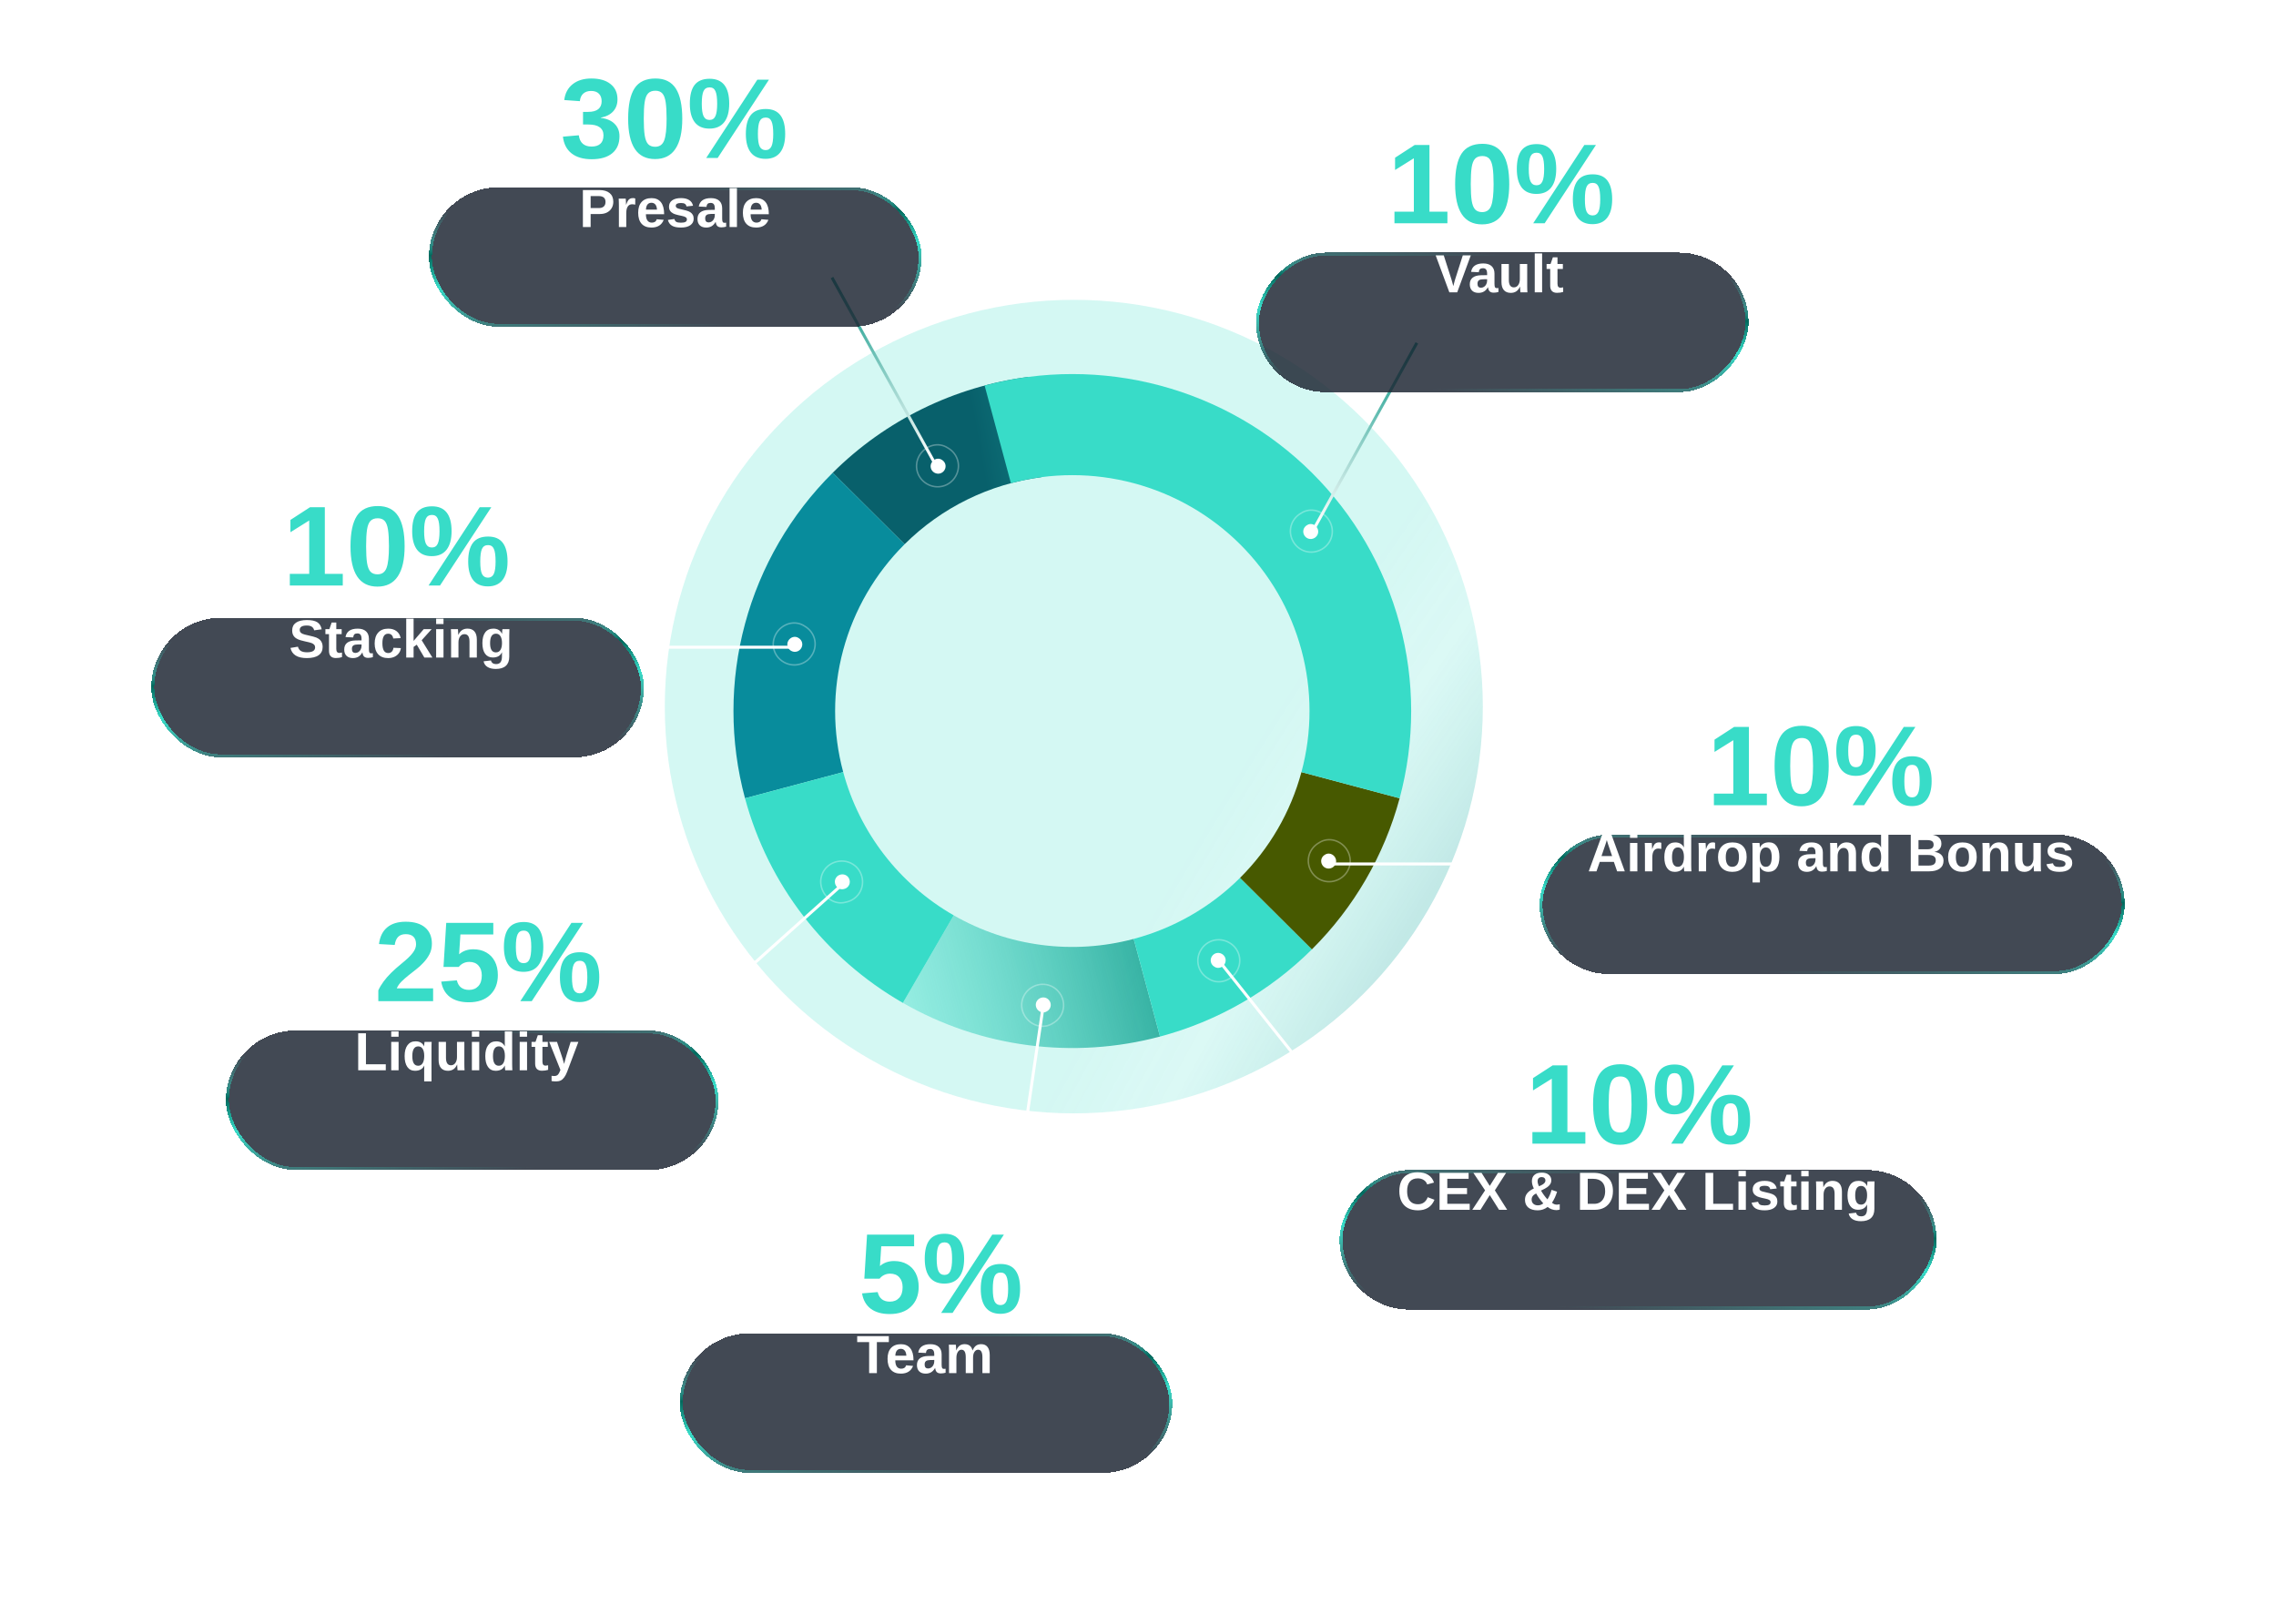 <svg width="1023" height="730" viewBox="0 0 1023 730" fill="none" xmlns="http://www.w3.org/2000/svg">
<g opacity="0.47" filter="url(#filter0_f_88_841)">
<ellipse cx="482.649" cy="317.625" rx="183.841" ry="182.848" fill="url(#paint0_radial_88_841)"/>
</g>
<path d="M374.281 212.511C397.997 188.924 428.876 173.782 462.129 169.435L468.084 214.492C444.807 217.535 423.191 228.135 406.59 244.646L374.281 212.511Z" fill="url(#paint1_linear_88_841)"/>
<path d="M334.862 358.833C327.942 333.148 327.942 306.104 334.862 280.419C341.781 254.734 355.377 231.314 374.281 212.511L406.59 244.646C393.357 257.807 383.84 274.202 378.997 292.181C374.153 310.161 374.153 329.091 378.997 347.071L334.862 358.833Z" fill="url(#paint2_linear_88_841)"/>
<path d="M405.825 450.814C370.843 430.726 345.316 397.64 334.862 358.833L378.997 347.071C386.315 374.236 404.183 397.396 428.671 411.458L405.825 450.814Z" fill="#38DCC8"/>
<path d="M521.398 465.948C502.078 471.096 481.928 472.41 462.098 469.813C442.268 467.217 423.147 460.761 405.825 450.814L428.671 411.458C440.796 418.42 454.181 422.94 468.062 424.757C481.943 426.575 496.048 425.655 509.572 422.051L521.398 465.948Z" fill="url(#paint3_linear_88_841)"/>
<path d="M589.675 426.741C570.77 445.543 547.222 459.065 521.398 465.948L509.572 422.051C527.649 417.234 544.133 407.768 557.366 394.606L589.675 426.741Z" fill="url(#paint4_linear_88_841)"/>
<path d="M629.095 358.833C622.175 384.518 608.58 407.938 589.675 426.741L557.366 394.606C570.599 381.445 580.116 365.05 584.96 347.071L629.095 358.833Z" fill="#475900"/>
<path d="M442.558 173.304C468.383 166.422 495.574 166.422 521.398 173.304C547.222 180.186 570.77 193.708 589.675 212.511C608.58 231.314 622.175 254.734 629.095 280.419C636.014 306.104 636.014 333.148 629.095 358.833L584.96 347.071C589.804 329.091 589.804 310.161 584.96 292.181C580.116 274.202 570.599 257.807 557.366 244.646C544.133 231.484 527.649 222.018 509.572 217.201C491.495 212.383 472.461 212.383 454.384 217.201L442.558 173.304Z" fill="url(#paint5_linear_88_841)"/>
<path opacity="0.32" d="M413.242 204.789C410.615 209.314 412.13 214.926 416.685 217.542C421.241 220.158 426.884 218.657 429.512 214.131C432.139 209.606 430.623 203.995 426.068 201.379C421.7 198.439 415.869 200.263 413.242 204.789Z" stroke="url(#paint6_linear_88_841)" stroke-width="0.671" stroke-miterlimit="10"/>
<path d="M418.751 207.916C417.812 209.532 418.353 211.536 419.98 212.47C421.607 213.405 423.623 212.869 424.561 211.252C425.499 209.636 424.958 207.632 423.331 206.698C421.771 205.648 419.689 206.299 418.751 207.916Z" fill="white"/>
<path d="M373.955 124.768L421.593 210.853" stroke="url(#paint7_linear_88_841)" stroke-width="1.342" stroke-miterlimit="10"/>
<path d="M305.518 462.998L378.94 397.25" stroke="url(#paint8_linear_88_841)" stroke-width="1.342" stroke-miterlimit="10"/>
<path opacity="0.32" d="M348.831 284.869C346.204 289.395 347.719 295.006 352.274 297.622C356.83 300.238 362.473 298.737 365.1 294.211C367.727 289.686 366.212 284.075 361.657 281.459C357.289 278.52 351.458 280.343 348.831 284.869Z" stroke="url(#paint9_linear_88_841)" stroke-width="0.671" stroke-miterlimit="10"/>
<path d="M354.339 287.996C353.401 289.612 353.942 291.616 355.569 292.55C357.196 293.485 359.212 292.949 360.15 291.333C361.088 289.716 360.547 287.712 358.92 286.778C357.36 285.728 355.278 286.38 354.339 287.996Z" fill="white"/>
<path d="M288.072 290.934H357.18" stroke="url(#paint10_linear_88_841)" stroke-width="1.342" stroke-miterlimit="10"/>
<path opacity="0.32" d="M369.073 398.156C368.086 393.023 371.37 388.218 376.537 387.235C381.703 386.253 386.538 389.513 387.525 394.646C388.512 399.779 385.228 404.584 380.061 405.566C374.965 406.916 370.059 403.288 369.073 398.156Z" stroke="url(#paint11_linear_88_841)" stroke-width="0.671" stroke-miterlimit="10"/>
<path d="M375.309 396.998C374.956 395.164 376.129 393.448 377.974 393.097C379.82 392.746 381.546 393.911 381.899 395.744C382.251 397.577 381.078 399.293 379.233 399.644C377.413 400.126 375.661 398.831 375.309 396.998Z" fill="white"/>
<g filter="url(#filter1_d_88_841)">
<rect x="192.797" y="62.703" width="221.415" height="62.729" rx="31.364" fill="#1F2835" fill-opacity="0.84" shape-rendering="crispEdges"/>
<rect x="193.468" y="63.374" width="220.073" height="61.387" rx="30.693" stroke="url(#paint12_linear_88_841)" stroke-width="1.342" shape-rendering="crispEdges"/>
</g>
<path d="M275.665 90.697C275.665 91.774 275.417 92.73 274.922 93.563C274.434 94.388 273.738 95.037 272.834 95.509C271.93 95.973 270.853 96.205 269.602 96.205H265.475V102.055H261.995V85.437H269.461C271.45 85.437 272.98 85.897 274.049 86.817C275.126 87.729 275.665 89.022 275.665 90.697ZM272.162 90.756C272.162 89.01 271.132 88.138 269.072 88.138H265.475V93.528H269.166C270.125 93.528 270.864 93.292 271.383 92.82C271.902 92.34 272.162 91.652 272.162 90.756ZM281.491 95.792V102.055H278.177V92.289C278.177 91.589 278.165 91.007 278.141 90.544C278.126 90.072 278.106 89.655 278.082 89.293H281.243C281.259 89.364 281.275 89.522 281.29 89.765C281.306 90.009 281.322 90.284 281.338 90.591C281.353 90.89 281.365 91.173 281.373 91.44C281.389 91.707 281.397 91.9 281.397 92.018H281.444C281.758 91.137 282.045 90.504 282.305 90.119C282.556 89.749 282.855 89.478 283.201 89.305C283.547 89.132 283.979 89.046 284.498 89.046C284.923 89.046 285.265 89.105 285.525 89.223V91.994C284.998 91.876 284.526 91.817 284.109 91.817C283.284 91.817 282.639 92.152 282.175 92.82C281.719 93.488 281.491 94.479 281.491 95.792ZM290.325 96.311C290.325 97.553 290.553 98.493 291.009 99.13C291.473 99.759 292.129 100.073 292.978 100.073C293.56 100.073 294.036 99.948 294.405 99.696C294.783 99.436 295.046 99.055 295.196 98.552L298.321 98.823C297.417 101.135 295.581 102.291 292.813 102.291C290.895 102.291 289.421 101.724 288.39 100.592C287.36 99.452 286.845 97.793 286.845 95.615C286.845 93.508 287.368 91.888 288.414 90.756C289.46 89.624 290.942 89.058 292.86 89.058C294.692 89.058 296.092 89.667 297.059 90.886C298.026 92.097 298.51 93.874 298.51 96.217V96.311H290.325ZM295.302 94.235C295.239 93.205 294.991 92.435 294.559 91.924C294.126 91.405 293.545 91.145 292.813 91.145C292.035 91.145 291.433 91.416 291.009 91.959C290.592 92.501 290.372 93.26 290.348 94.235H295.302ZM311.79 98.328C311.79 99.562 311.283 100.533 310.269 101.241C309.262 101.941 307.866 102.291 306.082 102.291C304.328 102.291 302.984 102.015 302.048 101.465C301.12 100.907 300.503 100.042 300.196 98.87L303.11 98.434C303.275 99.039 303.558 99.468 303.959 99.719C304.368 99.971 305.075 100.097 306.082 100.097C307.009 100.097 307.686 99.979 308.11 99.743C308.535 99.507 308.747 99.138 308.747 98.634C308.747 98.225 308.574 97.903 308.228 97.667C307.89 97.424 307.312 97.219 306.494 97.054C305.873 96.928 305.315 96.806 304.82 96.688C304.332 96.57 303.912 96.456 303.558 96.346C303.212 96.228 302.929 96.118 302.709 96.016C302.056 95.694 301.557 95.281 301.211 94.778C300.873 94.275 300.704 93.653 300.704 92.914C300.704 91.695 301.171 90.748 302.107 90.072C303.051 89.388 304.383 89.046 306.105 89.046C307.623 89.046 308.841 89.341 309.761 89.93C310.689 90.52 311.267 91.373 311.495 92.49L308.558 92.796C308.464 92.277 308.232 91.892 307.863 91.641C307.493 91.381 306.907 91.251 306.105 91.251C305.319 91.251 304.729 91.353 304.336 91.558C303.943 91.754 303.746 92.089 303.746 92.56C303.746 92.93 303.896 93.225 304.195 93.445C304.501 93.657 305.012 93.834 305.728 93.976C306.726 94.18 307.611 94.392 308.381 94.613C309.16 94.825 309.785 95.08 310.257 95.379C310.721 95.678 311.09 96.063 311.365 96.535C311.648 96.999 311.79 97.597 311.79 98.328ZM317.428 102.291C316.193 102.291 315.23 101.956 314.538 101.288C313.846 100.612 313.5 99.664 313.5 98.446C313.5 97.125 313.929 96.122 314.786 95.438C315.651 94.754 316.901 94.396 318.536 94.365L321.284 94.318V93.669C321.284 92.836 321.139 92.218 320.848 91.817C320.557 91.409 320.081 91.204 319.421 91.204C318.807 91.204 318.355 91.346 318.064 91.629C317.781 91.904 317.604 92.364 317.534 93.009L314.078 92.844C314.51 90.32 316.339 89.058 319.562 89.058C321.174 89.058 322.416 89.455 323.289 90.249C324.162 91.043 324.598 92.171 324.598 93.634V98.281C324.598 98.996 324.677 99.491 324.834 99.767C324.999 100.034 325.271 100.168 325.648 100.168C325.9 100.168 326.143 100.144 326.379 100.097V101.89C325.97 101.992 325.621 102.066 325.33 102.114C325.039 102.169 324.681 102.196 324.256 102.196C323.423 102.196 322.806 101.992 322.405 101.583C322.012 101.174 321.776 100.573 321.697 99.778H321.626C321.162 100.612 320.581 101.241 319.881 101.665C319.181 102.082 318.363 102.291 317.428 102.291ZM321.284 96.146L319.586 96.169C318.807 96.209 318.261 96.291 317.946 96.417C317.624 96.559 317.376 96.771 317.203 97.054C317.038 97.337 316.956 97.715 316.956 98.186C316.956 98.792 317.093 99.244 317.369 99.543C317.652 99.834 318.025 99.979 318.489 99.979C319.008 99.979 319.484 99.837 319.916 99.554C320.341 99.271 320.675 98.882 320.919 98.387C321.162 97.883 321.284 97.353 321.284 96.794V96.146ZM331.238 84.552V102.055H327.924V84.552H331.238ZM337.383 96.311C337.383 97.553 337.611 98.493 338.067 99.13C338.531 99.759 339.188 100.073 340.037 100.073C340.619 100.073 341.094 99.948 341.464 99.696C341.841 99.436 342.105 99.055 342.254 98.552L345.38 98.823C344.475 101.135 342.639 102.291 339.872 102.291C337.953 102.291 336.479 101.724 335.449 100.592C334.419 99.452 333.904 97.793 333.904 95.615C333.904 93.508 334.427 91.888 335.473 90.756C336.518 89.624 338 89.058 339.919 89.058C341.751 89.058 343.15 89.667 344.118 90.886C345.085 92.097 345.568 93.874 345.568 96.217V96.311H337.383ZM342.36 94.235C342.297 93.205 342.05 92.435 341.617 91.924C341.185 91.405 340.603 91.145 339.872 91.145C339.093 91.145 338.492 91.416 338.067 91.959C337.651 92.501 337.43 93.26 337.407 94.235H342.36Z" fill="white"/>
<path opacity="0.32" d="M597.554 234.15C600.181 238.676 598.666 244.287 594.11 246.903C589.555 249.519 583.911 248.018 581.284 243.493C578.657 238.967 580.173 233.356 584.728 230.74C589.096 227.801 594.927 229.625 597.554 234.15Z" stroke="url(#paint13_linear_88_841)" stroke-width="0.671" stroke-miterlimit="10"/>
<path d="M592.045 237.279C592.984 238.895 592.442 240.899 590.815 241.834C589.188 242.768 587.173 242.232 586.235 240.616C585.296 238.999 585.838 236.995 587.465 236.061C589.025 235.011 591.107 235.663 592.045 237.279Z" fill="white"/>
<path d="M636.842 154.129L589.204 240.214" stroke="url(#paint14_linear_88_841)" stroke-width="1.342" stroke-miterlimit="10"/>
<g filter="url(#filter2_d_88_841)">
<rect width="221.415" height="62.729" rx="31.364" transform="matrix(-1 0 0 1 785.92 92.068)" fill="#1F2835" fill-opacity="0.84" shape-rendering="crispEdges"/>
<rect x="-0.671" y="0.671" width="220.073" height="61.387" rx="30.693" transform="matrix(-1 0 0 1 784.578 92.068)" stroke="url(#paint15_linear_88_841)" stroke-width="1.342" shape-rendering="crispEdges"/>
</g>
<path d="M661.081 114.8L654.972 131.418H651.446L645.301 114.8H648.933L652.354 125.474C652.464 125.82 652.59 126.256 652.731 126.783C652.881 127.302 653.046 127.911 653.227 128.611C653.486 127.628 653.671 126.917 653.781 126.476C653.899 126.036 653.997 125.702 654.076 125.474L657.484 114.8H661.081ZM664.561 131.654C663.326 131.654 662.363 131.32 661.671 130.651C660.979 129.975 660.633 129.028 660.633 127.809C660.633 126.488 661.062 125.486 661.919 124.801C662.784 124.117 664.034 123.76 665.669 123.728L668.417 123.681V123.032C668.417 122.199 668.272 121.582 667.981 121.181C667.69 120.772 667.214 120.567 666.554 120.567C665.941 120.567 665.488 120.709 665.198 120.992C664.914 121.267 664.738 121.727 664.667 122.372L661.211 122.207C661.644 119.683 663.472 118.421 666.695 118.421C668.307 118.421 669.55 118.818 670.422 119.612C671.295 120.406 671.731 121.535 671.731 122.997V127.644C671.731 128.359 671.81 128.855 671.967 129.13C672.132 129.397 672.404 129.531 672.781 129.531C673.033 129.531 673.277 129.507 673.512 129.46V131.253C673.104 131.355 672.754 131.43 672.463 131.477C672.172 131.532 671.814 131.559 671.389 131.559C670.556 131.559 669.939 131.355 669.538 130.946C669.145 130.537 668.909 129.936 668.83 129.142H668.759C668.295 129.975 667.714 130.604 667.014 131.029C666.314 131.445 665.496 131.654 664.561 131.654ZM668.417 125.509L666.719 125.533C665.941 125.572 665.394 125.655 665.08 125.78C664.757 125.922 664.51 126.134 664.337 126.417C664.171 126.7 664.089 127.078 664.089 127.55C664.089 128.155 664.226 128.607 664.502 128.906C664.785 129.197 665.158 129.342 665.622 129.342C666.141 129.342 666.617 129.201 667.049 128.918C667.474 128.635 667.808 128.245 668.052 127.75C668.295 127.247 668.417 126.716 668.417 126.158V125.509ZM683.172 128.882C682.731 129.849 682.169 130.553 681.485 130.993C680.809 131.434 680.003 131.654 679.067 131.654C677.715 131.654 676.677 131.241 675.954 130.415C675.23 129.582 674.869 128.363 674.869 126.759V118.657H678.183V125.816C678.183 126.932 678.372 127.774 678.749 128.34C679.126 128.898 679.692 129.177 680.447 129.177C681.249 129.177 681.894 128.835 682.382 128.151C682.877 127.459 683.125 126.575 683.125 125.497V118.657H686.439V128.564C686.439 129.106 686.447 129.617 686.462 130.097C686.478 130.569 686.502 131.009 686.533 131.418H683.372C683.325 130.852 683.29 130.356 683.266 129.932C683.243 129.507 683.231 129.157 683.231 128.882H683.172ZM693.138 113.916V131.418H689.824V113.916H693.138ZM702.608 131.229C701.806 131.497 700.875 131.63 699.813 131.63C698.838 131.63 698.087 131.367 697.561 130.84C697.034 130.305 696.77 129.499 696.77 128.422V120.898H695.155V118.657H696.935L697.973 115.661H700.049V118.657H702.467V120.898H700.049V127.526C700.049 128.147 700.167 128.607 700.403 128.906C700.639 129.197 701.004 129.342 701.5 129.342C701.736 129.342 702.105 129.287 702.608 129.177V131.229Z" fill="white"/>
<g filter="url(#filter3_d_88_841)">
<rect x="68" y="256.23" width="221.415" height="62.729" rx="31.364" fill="#1F2835" fill-opacity="0.84" shape-rendering="crispEdges"/>
<rect x="68.671" y="256.901" width="220.073" height="61.387" rx="30.693" stroke="url(#paint16_linear_88_841)" stroke-width="1.342" shape-rendering="crispEdges"/>
</g>
<path d="M154.069 257.969V263.189H130.266V257.969H138.983V233.967L130.541 239.237V233.717L139.357 227.998H146.001V257.969H154.069ZM181.867 245.581C181.867 251.525 180.843 256.03 178.795 259.093C176.764 262.157 173.708 263.689 169.629 263.689C165.599 263.689 162.577 262.182 160.562 259.168C158.548 256.138 157.54 251.609 157.54 245.581C157.54 239.404 158.498 234.841 160.413 231.894C162.344 228.947 165.483 227.473 169.829 227.473C173.991 227.473 177.039 228.98 178.97 231.994C180.902 235.008 181.867 239.537 181.867 245.581ZM174.824 245.581C174.824 242.417 174.682 239.92 174.399 238.088C174.116 236.24 173.608 234.924 172.876 234.142C172.143 233.359 171.111 232.968 169.779 232.968C168.363 232.968 167.273 233.368 166.507 234.167C165.758 234.949 165.241 236.265 164.958 238.113C164.692 239.945 164.559 242.434 164.559 245.581C164.559 248.728 164.7 251.226 164.983 253.074C165.283 254.906 165.799 256.213 166.532 256.995C167.281 257.778 168.33 258.169 169.679 258.169C171.677 258.169 173.034 257.203 173.75 255.272C174.466 253.34 174.824 250.11 174.824 245.581ZM194.181 227.598C200.042 227.598 202.973 231.328 202.973 238.787C202.973 242.417 202.215 245.198 200.7 247.13C199.201 249.044 196.986 250.002 194.056 250.002C191.159 250.002 188.969 249.053 187.487 247.155C186.005 245.24 185.264 242.451 185.264 238.787C185.264 235.008 185.98 232.202 187.412 230.37C188.844 228.522 191.1 227.598 194.181 227.598ZM220.831 227.998L197.777 263.189H192.632L215.611 227.998H220.831ZM197.553 238.787C197.553 236.157 197.295 234.283 196.778 233.168C196.279 232.035 195.413 231.469 194.181 231.469C192.849 231.469 191.925 232.035 191.408 233.168C190.892 234.283 190.634 236.157 190.634 238.787C190.634 241.402 190.901 243.275 191.433 244.407C191.983 245.539 192.882 246.106 194.131 246.106C195.363 246.106 196.237 245.539 196.753 244.407C197.286 243.275 197.553 241.402 197.553 238.787ZM228.124 252.4C228.124 256.03 227.375 258.802 225.876 260.717C224.377 262.632 222.179 263.589 219.282 263.589C216.352 263.589 214.145 262.64 212.663 260.742C211.181 258.844 210.44 256.063 210.44 252.4C210.44 248.67 211.156 245.872 212.588 244.008C214.02 242.126 216.285 241.185 219.382 241.185C222.379 241.185 224.586 242.134 226.001 244.032C227.416 245.914 228.124 248.703 228.124 252.4ZM222.754 252.4C222.754 249.735 222.496 247.846 221.98 246.73C221.48 245.598 220.614 245.032 219.382 245.032C218.05 245.032 217.126 245.614 216.61 246.78C216.11 247.929 215.86 249.802 215.86 252.4C215.86 255.08 216.127 256.962 216.66 258.044C217.209 259.127 218.1 259.668 219.332 259.668C220.548 259.668 221.422 259.102 221.955 257.969C222.487 256.837 222.754 254.981 222.754 252.4Z" fill="#38DCC8"/>
<path d="M145.022 290.794C145.022 292.421 144.417 293.667 143.206 294.532C142.003 295.389 140.234 295.818 137.899 295.818C133.692 295.818 131.243 294.296 130.551 291.254L133.912 290.699C134.14 291.58 134.584 292.221 135.245 292.622C135.905 293.015 136.821 293.211 137.993 293.211C139.212 293.211 140.124 293.027 140.729 292.657C141.335 292.288 141.637 291.733 141.637 290.994C141.637 290.522 141.5 290.133 141.224 289.827C140.949 289.52 140.556 289.264 140.045 289.06C139.793 288.958 139.424 288.848 138.936 288.73C138.449 288.604 137.843 288.466 137.12 288.317C136.287 288.12 135.634 287.955 135.162 287.822C134.691 287.68 134.313 287.546 134.03 287.421C133.747 287.287 133.472 287.141 133.204 286.984C132.615 286.63 132.155 286.159 131.825 285.569C131.494 284.979 131.329 284.244 131.329 283.363C131.329 281.862 131.891 280.714 133.016 279.919C134.148 279.117 135.791 278.716 137.946 278.716C140.006 278.716 141.551 279.039 142.581 279.684C143.619 280.328 144.287 281.394 144.586 282.88L141.213 283.34C141.04 282.624 140.686 282.086 140.151 281.724C139.624 281.362 138.866 281.181 137.875 281.181C136.821 281.181 136.031 281.347 135.504 281.677C134.978 282.007 134.714 282.502 134.714 283.163C134.714 283.595 134.824 283.949 135.044 284.224C135.272 284.5 135.607 284.735 136.047 284.932C136.464 285.121 137.356 285.36 138.724 285.651C139.518 285.824 140.202 285.989 140.776 286.147C141.35 286.296 141.81 286.442 142.156 286.583C142.502 286.733 142.809 286.89 143.076 287.055C143.351 287.22 143.587 287.397 143.784 287.586C144.185 287.971 144.491 288.431 144.704 288.966C144.916 289.492 145.022 290.102 145.022 290.794ZM153.714 295.393C152.912 295.661 151.981 295.794 150.919 295.794C149.944 295.794 149.193 295.531 148.667 295.004C148.14 294.469 147.876 293.664 147.876 292.586V285.062H146.261V282.821H148.041L149.079 279.825H151.155V282.821H153.573V285.062H151.155V291.69C151.155 292.311 151.273 292.771 151.509 293.07C151.745 293.361 152.11 293.506 152.606 293.506C152.842 293.506 153.211 293.451 153.714 293.341V295.393ZM158.644 295.818C157.41 295.818 156.447 295.484 155.755 294.815C155.063 294.139 154.717 293.192 154.717 291.973C154.717 290.652 155.145 289.65 156.002 288.966C156.867 288.281 158.118 287.924 159.753 287.892L162.501 287.845V287.196C162.501 286.363 162.356 285.746 162.065 285.345C161.774 284.936 161.298 284.731 160.638 284.731C160.024 284.731 159.572 284.873 159.281 285.156C158.998 285.431 158.821 285.891 158.75 286.536L155.295 286.371C155.727 283.847 157.555 282.585 160.779 282.585C162.391 282.585 163.633 282.982 164.506 283.776C165.379 284.57 165.815 285.699 165.815 287.161V291.808C165.815 292.523 165.894 293.019 166.051 293.294C166.216 293.561 166.487 293.695 166.865 293.695C167.116 293.695 167.36 293.671 167.596 293.624V295.417C167.187 295.519 166.837 295.594 166.546 295.641C166.255 295.696 165.898 295.724 165.473 295.724C164.64 295.724 164.022 295.519 163.621 295.11C163.228 294.701 162.992 294.1 162.914 293.306H162.843C162.379 294.139 161.797 294.768 161.098 295.193C160.398 295.61 159.58 295.818 158.644 295.818ZM162.501 289.673L160.803 289.697C160.024 289.736 159.478 289.819 159.163 289.944C158.841 290.086 158.593 290.298 158.42 290.581C158.255 290.864 158.173 291.242 158.173 291.714C158.173 292.319 158.31 292.771 158.585 293.07C158.868 293.361 159.242 293.506 159.706 293.506C160.225 293.506 160.7 293.365 161.133 293.082C161.557 292.799 161.892 292.409 162.135 291.914C162.379 291.411 162.501 290.88 162.501 290.322V289.673ZM174.46 295.818C172.526 295.818 171.032 295.244 169.978 294.096C168.925 292.94 168.398 291.332 168.398 289.272C168.398 287.165 168.929 285.526 169.99 284.354C171.052 283.175 172.557 282.585 174.507 282.585C176.009 282.585 177.251 282.962 178.234 283.717C179.217 284.472 179.834 285.514 180.086 286.843L176.748 287.008C176.654 286.355 176.418 285.836 176.041 285.451C175.663 285.058 175.129 284.861 174.437 284.861C173.58 284.861 172.939 285.219 172.514 285.934C172.09 286.642 171.877 287.711 171.877 289.142C171.877 290.613 172.094 291.717 172.526 292.457C172.966 293.188 173.619 293.553 174.484 293.553C175.113 293.553 175.64 293.357 176.064 292.964C176.489 292.563 176.752 291.969 176.854 291.183L180.18 291.336C180.062 292.233 179.744 293.019 179.225 293.695C178.714 294.363 178.05 294.886 177.232 295.264C176.414 295.633 175.49 295.818 174.46 295.818ZM185.9 290.794V295.582H182.586V278.08H185.9V288.105L190.453 282.821H194.015L189.533 287.798L194.357 295.582H190.736L187.328 289.803L185.9 290.794ZM199.346 278.08V280.521H196.032V278.08H199.346ZM199.346 282.821V295.582H196.032V282.821H199.346ZM206.068 288.741V295.582H202.754V285.675C202.754 284.991 202.742 284.433 202.719 284C202.703 283.56 202.683 283.167 202.66 282.821H205.821C205.836 282.915 205.856 283.139 205.88 283.493C205.903 283.839 205.923 284.197 205.939 284.566C205.962 284.928 205.974 285.191 205.974 285.357H206.021C206.469 284.382 207.032 283.674 207.708 283.234C208.384 282.793 209.19 282.573 210.126 282.573C211.478 282.573 212.516 282.99 213.239 283.823C213.963 284.657 214.324 285.875 214.324 287.479V295.582H211.022V288.423C211.022 287.299 210.833 286.457 210.456 285.899C210.078 285.341 209.508 285.062 208.746 285.062C207.944 285.062 207.295 285.408 206.8 286.1C206.312 286.784 206.068 287.664 206.068 288.741ZM222.863 300.701C221.306 300.701 220.052 300.402 219.101 299.804C218.157 299.215 217.576 298.369 217.355 297.269L220.67 296.879C220.787 297.39 221.039 297.791 221.424 298.082C221.817 298.373 222.329 298.519 222.958 298.519C223.877 298.519 224.55 298.236 224.974 297.67C225.399 297.103 225.611 296.262 225.611 295.146L225.635 293.211H225.611C225.25 293.998 224.727 294.587 224.043 294.981C223.359 295.366 222.513 295.558 221.507 295.558C220.021 295.558 218.869 295 218.051 293.884C217.233 292.767 216.825 291.171 216.825 289.095C216.825 287.012 217.245 285.404 218.087 284.271C218.928 283.139 220.151 282.573 221.755 282.573C222.682 282.573 223.465 282.766 224.102 283.151C224.746 283.528 225.25 284.102 225.611 284.873H225.67C225.67 284.684 225.678 284.448 225.694 284.165C225.71 283.882 225.729 283.611 225.753 283.352C225.784 283.092 225.812 282.915 225.835 282.821H228.973C228.925 283.67 228.902 284.653 228.902 285.769V295.193C228.902 297.009 228.387 298.381 227.357 299.309C226.327 300.237 224.829 300.701 222.863 300.701ZM225.635 289.025C225.635 287.711 225.399 286.689 224.927 285.958C224.463 285.219 223.799 284.849 222.934 284.849C222.053 284.849 221.389 285.203 220.941 285.911C220.5 286.619 220.28 287.68 220.28 289.095C220.28 290.479 220.497 291.521 220.929 292.221C221.369 292.913 222.03 293.259 222.91 293.259C223.791 293.259 224.463 292.893 224.927 292.162C225.399 291.423 225.635 290.377 225.635 289.025Z" fill="white"/>
<path opacity="0.32" d="M605.606 382.297C608.233 386.822 606.718 392.433 602.162 395.049C597.607 397.665 591.963 396.165 589.336 391.639C586.709 387.114 588.224 381.502 592.78 378.886C597.148 375.947 602.979 377.771 605.606 382.297Z" stroke="url(#paint17_linear_88_841)" stroke-width="0.671" stroke-miterlimit="10"/>
<path d="M600.097 385.426C601.035 387.042 600.494 389.046 598.867 389.98C597.24 390.914 595.225 390.378 594.286 388.762C593.348 387.146 593.889 385.142 595.516 384.208C597.076 383.158 599.159 383.809 600.097 385.426Z" fill="white"/>
<path d="M695.341 388.361H597.255" stroke="url(#paint18_linear_88_841)" stroke-width="1.342" stroke-miterlimit="10"/>
<g filter="url(#filter4_d_88_841)">
<rect width="263.014" height="62.729" rx="31.364" transform="matrix(-1 0 0 1 955 353.66)" fill="#1F2835" fill-opacity="0.84" shape-rendering="crispEdges"/>
<rect x="-0.671" y="0.671" width="261.672" height="61.387" rx="30.693" transform="matrix(-1 0 0 1 953.658 353.66)" stroke="url(#paint19_linear_88_841)" stroke-width="1.342" shape-rendering="crispEdges"/>
</g>
<path d="M719.051 387.43L717.577 391.676H714.098L720.16 375.058H724.264L730.303 391.676H726.859L725.384 387.43H719.051ZM722.212 377.617C722.133 377.932 722.023 378.309 721.882 378.749C721.74 379.19 721.638 379.5 721.575 379.681L719.829 384.812H724.606L722.813 379.575C722.703 379.253 722.601 378.926 722.507 378.596C722.412 378.266 722.314 377.94 722.212 377.617ZM735.952 374.173V376.615H732.638V374.173H735.952ZM735.952 378.915V391.676H732.638V378.915H735.952ZM742.675 385.413V391.676H739.36V381.91C739.36 381.21 739.349 380.629 739.325 380.165C739.309 379.693 739.29 379.276 739.266 378.915H742.427C742.443 378.985 742.458 379.143 742.474 379.386C742.49 379.63 742.506 379.905 742.521 380.212C742.537 380.511 742.549 380.794 742.557 381.061C742.572 381.328 742.58 381.521 742.58 381.639H742.627C742.942 380.758 743.229 380.125 743.488 379.74C743.74 379.371 744.039 379.099 744.385 378.926C744.731 378.753 745.163 378.667 745.682 378.667C746.107 378.667 746.449 378.726 746.708 378.844V381.615C746.181 381.497 745.71 381.439 745.293 381.439C744.467 381.439 743.823 381.773 743.359 382.441C742.903 383.109 742.675 384.1 742.675 385.413ZM757.04 391.676C757.024 391.597 757.001 391.432 756.969 391.18C756.938 390.929 756.91 390.654 756.886 390.355C756.871 390.056 756.863 389.804 756.863 389.6H756.816C756.454 390.371 755.935 390.948 755.259 391.334C754.583 391.719 753.741 391.912 752.735 391.912C751.249 391.912 750.101 391.334 749.291 390.178C748.481 389.014 748.076 387.391 748.076 385.307C748.076 383.192 748.501 381.56 749.35 380.412C750.207 379.257 751.418 378.679 752.983 378.679C753.887 378.679 754.665 378.867 755.318 379.245C755.978 379.622 756.485 380.184 756.839 380.931H756.863L756.839 378.832V374.173H760.153V388.892C760.153 389.286 760.161 389.714 760.177 390.178C760.193 390.642 760.216 391.141 760.248 391.676H757.04ZM751.532 385.307C751.532 386.754 751.748 387.839 752.181 388.562C752.621 389.286 753.274 389.647 754.138 389.647C755.011 389.647 755.687 389.266 756.167 388.503C756.647 387.733 756.886 386.64 756.886 385.224C756.886 383.848 756.655 382.791 756.191 382.052C755.735 381.305 755.058 380.931 754.162 380.931C753.274 380.931 752.613 381.293 752.181 382.016C751.748 382.732 751.532 383.829 751.532 385.307ZM766.853 385.413V391.676H763.538V381.91C763.538 381.21 763.527 380.629 763.503 380.165C763.487 379.693 763.468 379.276 763.444 378.915H766.605C766.621 378.985 766.636 379.143 766.652 379.386C766.668 379.63 766.683 379.905 766.699 380.212C766.715 380.511 766.727 380.794 766.735 381.061C766.75 381.328 766.758 381.521 766.758 381.639H766.805C767.12 380.758 767.407 380.125 767.666 379.74C767.918 379.371 768.217 379.099 768.563 378.926C768.909 378.753 769.341 378.667 769.86 378.667C770.285 378.667 770.627 378.726 770.886 378.844V381.615C770.359 381.497 769.888 381.439 769.471 381.439C768.645 381.439 768 381.773 767.537 382.441C767.081 383.109 766.853 384.1 766.853 385.413ZM785.074 385.283C785.074 387.351 784.5 388.975 783.352 390.154C782.204 391.326 780.616 391.912 778.588 391.912C776.598 391.912 775.038 391.322 773.905 390.143C772.773 388.963 772.207 387.343 772.207 385.283C772.207 383.231 772.773 381.619 773.905 380.448C775.038 379.268 776.622 378.679 778.658 378.679C780.742 378.679 782.33 379.249 783.423 380.389C784.524 381.521 785.074 383.153 785.074 385.283ZM781.607 385.283C781.607 383.766 781.359 382.665 780.864 381.981C780.369 381.297 779.649 380.955 778.706 380.955C777.699 380.955 776.944 381.317 776.441 382.04C775.938 382.756 775.686 383.837 775.686 385.283C775.686 386.707 775.93 387.792 776.418 388.539C776.913 389.278 777.624 389.647 778.552 389.647C779.574 389.647 780.337 389.286 780.84 388.562C781.351 387.831 781.607 386.738 781.607 385.283ZM799.793 385.236C799.793 387.367 799.365 389.014 798.508 390.178C797.659 391.334 796.456 391.912 794.899 391.912C793.051 391.912 791.762 391.157 791.03 389.647H790.96C791.007 389.883 791.03 390.599 791.03 391.794V396.688H787.716V381.851C787.716 381.246 787.708 380.699 787.693 380.212C787.677 379.724 787.653 379.292 787.622 378.915H790.842C790.873 379.009 790.897 379.17 790.912 379.398C790.936 379.618 790.952 379.87 790.96 380.153C790.975 380.436 790.983 380.715 790.983 380.99H791.03C791.4 380.204 791.927 379.618 792.611 379.233C793.295 378.84 794.128 378.643 795.111 378.643C796.597 378.643 797.749 379.217 798.567 380.365C799.385 381.505 799.793 383.129 799.793 385.236ZM796.338 385.236C796.338 383.805 796.118 382.732 795.677 382.016C795.245 381.301 794.588 380.943 793.708 380.943C792.827 380.943 792.151 381.328 791.679 382.099C791.215 382.87 790.983 383.947 790.983 385.331C790.983 386.707 791.215 387.772 791.679 388.527C792.151 389.274 792.819 389.647 793.684 389.647C794.573 389.647 795.237 389.282 795.677 388.55C796.118 387.811 796.338 386.707 796.338 385.236ZM812.154 391.912C810.919 391.912 809.956 391.577 809.264 390.909C808.572 390.233 808.226 389.286 808.226 388.067C808.226 386.746 808.655 385.743 809.512 385.059C810.377 384.375 811.627 384.017 813.262 383.986L816.01 383.939V383.29C816.01 382.457 815.865 381.84 815.574 381.439C815.283 381.03 814.807 380.825 814.147 380.825C813.534 380.825 813.081 380.967 812.791 381.25C812.507 381.525 812.331 381.985 812.26 382.63L808.804 382.465C809.237 379.941 811.065 378.679 814.288 378.679C815.9 378.679 817.143 379.076 818.015 379.87C818.888 380.664 819.324 381.792 819.324 383.255V387.902C819.324 388.617 819.403 389.113 819.56 389.388C819.725 389.655 819.997 389.789 820.374 389.789C820.626 389.789 820.869 389.765 821.105 389.718V391.511C820.696 391.613 820.347 391.688 820.056 391.735C819.765 391.79 819.407 391.817 818.982 391.817C818.149 391.817 817.532 391.613 817.131 391.204C816.738 390.795 816.502 390.194 816.423 389.4H816.352C815.888 390.233 815.307 390.862 814.607 391.287C813.907 391.703 813.089 391.912 812.154 391.912ZM816.01 385.767L814.312 385.791C813.534 385.83 812.987 385.912 812.673 386.038C812.35 386.18 812.103 386.392 811.93 386.675C811.764 386.958 811.682 387.336 811.682 387.807C811.682 388.413 811.819 388.865 812.095 389.164C812.378 389.455 812.751 389.6 813.215 389.6C813.734 389.6 814.21 389.458 814.642 389.175C815.067 388.892 815.401 388.503 815.645 388.008C815.888 387.505 816.01 386.974 816.01 386.416V385.767ZM825.965 384.835V391.676H822.65V381.769C822.65 381.085 822.639 380.526 822.615 380.094C822.599 379.654 822.58 379.261 822.556 378.915H825.717C825.733 379.009 825.752 379.233 825.776 379.587C825.799 379.933 825.819 380.291 825.835 380.66C825.858 381.022 825.87 381.285 825.87 381.45H825.917C826.366 380.475 826.928 379.768 827.604 379.327C828.28 378.887 829.086 378.667 830.022 378.667C831.374 378.667 832.412 379.084 833.135 379.917C833.859 380.751 834.22 381.969 834.22 383.573V391.676H830.918V384.517C830.918 383.392 830.729 382.551 830.352 381.993C829.975 381.435 829.404 381.155 828.642 381.155C827.84 381.155 827.191 381.501 826.696 382.193C826.208 382.877 825.965 383.758 825.965 384.835ZM845.684 391.676C845.669 391.597 845.645 391.432 845.613 391.18C845.582 390.929 845.555 390.654 845.531 390.355C845.515 390.056 845.507 389.804 845.507 389.6H845.46C845.098 390.371 844.58 390.948 843.903 391.334C843.227 391.719 842.386 391.912 841.379 391.912C839.893 391.912 838.745 391.334 837.936 390.178C837.126 389.014 836.721 387.391 836.721 385.307C836.721 383.192 837.145 381.56 837.995 380.412C838.852 379.257 840.062 378.679 841.627 378.679C842.531 378.679 843.31 378.867 843.962 379.245C844.623 379.622 845.13 380.184 845.484 380.931H845.507L845.484 378.832V374.173H848.798V388.892C848.798 389.286 848.806 389.714 848.821 390.178C848.837 390.642 848.861 391.141 848.892 391.676H845.684ZM840.176 385.307C840.176 386.754 840.393 387.839 840.825 388.562C841.265 389.286 841.918 389.647 842.783 389.647C843.656 389.647 844.332 389.266 844.811 388.503C845.291 387.733 845.531 386.64 845.531 385.224C845.531 383.848 845.299 382.791 844.835 382.052C844.379 381.305 843.703 380.931 842.807 380.931C841.918 380.931 841.258 381.293 840.825 382.016C840.393 382.732 840.176 383.829 840.176 385.307ZM873.565 386.935C873.565 388.444 872.999 389.612 871.867 390.437C870.735 391.263 869.162 391.676 867.15 391.676H858.835V375.058H866.442C868.47 375.058 870.004 375.412 871.042 376.119C872.087 376.819 872.61 377.857 872.61 379.233C872.61 380.177 872.347 380.975 871.82 381.627C871.301 382.272 870.507 382.708 869.438 382.936C870.782 383.094 871.804 383.518 872.504 384.21C873.212 384.894 873.565 385.802 873.565 386.935ZM869.107 379.705C869.107 378.958 868.868 378.427 868.388 378.113C867.916 377.798 867.212 377.641 866.277 377.641H862.314V381.757H866.3C867.283 381.757 867.995 381.588 868.435 381.25C868.883 380.904 869.107 380.389 869.107 379.705ZM870.074 386.663C870.074 385.106 868.958 384.328 866.725 384.328H862.314V389.093H866.855C867.971 389.093 868.785 388.892 869.296 388.491C869.815 388.083 870.074 387.473 870.074 386.663ZM888.485 385.283C888.485 387.351 887.911 388.975 886.763 390.154C885.615 391.326 884.027 391.912 881.998 391.912C880.009 391.912 878.448 391.322 877.316 390.143C876.184 388.963 875.618 387.343 875.618 385.283C875.618 383.231 876.184 381.619 877.316 380.448C878.448 379.268 880.033 378.679 882.069 378.679C884.153 378.679 885.741 379.249 886.834 380.389C887.935 381.521 888.485 383.153 888.485 385.283ZM885.018 385.283C885.018 383.766 884.77 382.665 884.275 381.981C883.779 381.297 883.06 380.955 882.116 380.955C881.11 380.955 880.355 381.317 879.852 382.04C879.349 382.756 879.097 383.837 879.097 385.283C879.097 386.707 879.341 387.792 879.828 388.539C880.324 389.278 881.035 389.647 881.963 389.647C882.985 389.647 883.748 389.286 884.251 388.562C884.762 387.831 885.018 386.738 885.018 385.283ZM894.441 384.835V391.676H891.127V381.769C891.127 381.085 891.115 380.526 891.092 380.094C891.076 379.654 891.056 379.261 891.033 378.915H894.193C894.209 379.009 894.229 379.233 894.252 379.587C894.276 379.933 894.296 380.291 894.311 380.66C894.335 381.022 894.347 381.285 894.347 381.45H894.394C894.842 380.475 895.404 379.768 896.08 379.327C896.757 378.887 897.563 378.667 898.498 378.667C899.851 378.667 900.889 379.084 901.612 379.917C902.335 380.751 902.697 381.969 902.697 383.573V391.676H899.395V384.517C899.395 383.392 899.206 382.551 898.828 381.993C898.451 381.435 897.881 381.155 897.118 381.155C896.316 381.155 895.668 381.501 895.172 382.193C894.685 382.877 894.441 383.758 894.441 384.835ZM914.007 389.14C913.567 390.107 913.005 390.811 912.321 391.251C911.645 391.692 910.839 391.912 909.903 391.912C908.551 391.912 907.513 391.499 906.789 390.673C906.066 389.84 905.704 388.621 905.704 387.017V378.915H909.019V386.074C909.019 387.19 909.207 388.031 909.585 388.598C909.962 389.156 910.528 389.435 911.283 389.435C912.085 389.435 912.73 389.093 913.217 388.409C913.713 387.717 913.96 386.832 913.96 385.755V378.915H917.274V388.822C917.274 389.364 917.282 389.875 917.298 390.355C917.314 390.827 917.337 391.267 917.369 391.676H914.208C914.161 391.11 914.125 390.614 914.102 390.19C914.078 389.765 914.066 389.415 914.066 389.14H914.007ZM931.416 387.949C931.416 389.183 930.908 390.154 929.894 390.862C928.888 391.562 927.492 391.912 925.707 391.912C923.954 391.912 922.609 391.636 921.674 391.086C920.746 390.528 920.129 389.663 919.822 388.491L922.735 388.055C922.9 388.66 923.183 389.089 923.584 389.341C923.993 389.592 924.701 389.718 925.707 389.718C926.635 389.718 927.311 389.6 927.736 389.364C928.16 389.128 928.373 388.759 928.373 388.255C928.373 387.847 928.2 387.524 927.854 387.288C927.516 387.045 926.938 386.84 926.12 386.675C925.499 386.549 924.941 386.427 924.445 386.309C923.958 386.192 923.537 386.078 923.183 385.967C922.837 385.849 922.554 385.739 922.334 385.637C921.681 385.315 921.182 384.902 920.836 384.399C920.498 383.896 920.329 383.274 920.329 382.535C920.329 381.317 920.797 380.369 921.733 379.693C922.676 379.009 924.009 378.667 925.731 378.667C927.248 378.667 928.467 378.962 929.387 379.551C930.315 380.141 930.893 380.994 931.121 382.111L928.184 382.417C928.09 381.898 927.858 381.513 927.488 381.262C927.119 381.002 926.533 380.872 925.731 380.872C924.945 380.872 924.355 380.975 923.962 381.179C923.569 381.376 923.372 381.71 923.372 382.182C923.372 382.551 923.521 382.846 923.82 383.066C924.127 383.278 924.638 383.455 925.353 383.597C926.352 383.801 927.237 384.014 928.007 384.234C928.785 384.446 929.411 384.702 929.882 385C930.346 385.299 930.716 385.684 930.991 386.156C931.274 386.62 931.416 387.218 931.416 387.949Z" fill="white"/>
<g filter="url(#filter5_d_88_841)">
<rect x="101.548" y="441.748" width="221.415" height="62.729" rx="31.364" fill="#1F2835" fill-opacity="0.84" shape-rendering="crispEdges"/>
<rect x="102.219" y="442.419" width="220.073" height="61.387" rx="30.693" stroke="url(#paint20_linear_88_841)" stroke-width="1.342" shape-rendering="crispEdges"/>
</g>
<path d="M173.401 478.409V481.098H161.005V464.48H164.484V478.409H173.401ZM179.156 463.595V466.037H175.842V463.595H179.156ZM179.156 468.336V481.098H175.842V468.336H179.156ZM181.869 474.729C181.869 472.622 182.297 470.99 183.154 469.834C184.019 468.671 185.234 468.089 186.799 468.089C187.726 468.089 188.509 468.281 189.146 468.667C189.79 469.044 190.294 469.618 190.655 470.389C190.655 470.145 190.663 469.881 190.679 469.598C190.703 469.307 190.73 469.044 190.762 468.808C190.793 468.572 190.817 468.415 190.832 468.336H194.017C193.993 468.761 193.973 469.217 193.958 469.705C193.95 470.192 193.946 470.715 193.946 471.273V486.11H190.655V480.803L190.714 478.975H190.691C190.329 479.761 189.798 480.351 189.099 480.744C188.407 481.137 187.55 481.334 186.527 481.334C185.041 481.334 183.893 480.756 183.084 479.6C182.274 478.436 181.869 476.812 181.869 474.729ZM190.679 474.658C190.679 473.298 190.451 472.244 189.995 471.497C189.539 470.742 188.867 470.365 187.978 470.365C187.097 470.365 186.433 470.731 185.985 471.462C185.545 472.185 185.324 473.274 185.324 474.729C185.324 476.176 185.541 477.261 185.973 477.984C186.413 478.707 187.074 479.069 187.955 479.069C188.819 479.069 189.488 478.688 189.96 477.925C190.439 477.154 190.679 476.066 190.679 474.658ZM205.445 478.562C205.005 479.529 204.443 480.233 203.759 480.673C203.082 481.113 202.276 481.334 201.341 481.334C199.988 481.334 198.951 480.921 198.227 480.095C197.504 479.262 197.142 478.043 197.142 476.439V468.336H200.456V475.495C200.456 476.612 200.645 477.453 201.022 478.019C201.4 478.578 201.966 478.857 202.721 478.857C203.523 478.857 204.167 478.515 204.655 477.831C205.15 477.139 205.398 476.254 205.398 475.177V468.336H208.712V478.243C208.712 478.786 208.72 479.297 208.736 479.777C208.751 480.248 208.775 480.689 208.806 481.098H205.646C205.598 480.532 205.563 480.036 205.54 479.612C205.516 479.187 205.504 478.837 205.504 478.562H205.445ZM215.411 463.595V466.037H212.097V463.595H215.411ZM215.411 468.336V481.098H212.097V468.336H215.411ZM227.087 481.098C227.072 481.019 227.048 480.854 227.017 480.602C226.985 480.351 226.958 480.076 226.934 479.777C226.918 479.478 226.91 479.226 226.91 479.022H226.863C226.502 479.792 225.983 480.37 225.306 480.756C224.63 481.141 223.789 481.334 222.782 481.334C221.296 481.334 220.148 480.756 219.339 479.6C218.529 478.436 218.124 476.812 218.124 474.729C218.124 472.614 218.548 470.982 219.398 469.834C220.255 468.678 221.465 468.101 223.03 468.101C223.934 468.101 224.713 468.289 225.365 468.667C226.026 469.044 226.533 469.606 226.887 470.353H226.91L226.887 468.254V463.595H230.201V478.314C230.201 478.707 230.209 479.136 230.225 479.6C230.24 480.064 230.264 480.563 230.295 481.098H227.087ZM221.579 474.729C221.579 476.176 221.796 477.261 222.228 477.984C222.668 478.707 223.321 479.069 224.186 479.069C225.059 479.069 225.735 478.688 226.215 477.925C226.694 477.154 226.934 476.062 226.934 474.646C226.934 473.27 226.702 472.213 226.238 471.474C225.782 470.727 225.106 470.353 224.21 470.353C223.321 470.353 222.661 470.715 222.228 471.438C221.796 472.154 221.579 473.251 221.579 474.729ZM236.9 463.595V466.037H233.586V463.595H236.9ZM236.9 468.336V481.098H233.586V468.336H236.9ZM246.371 480.909C245.569 481.176 244.637 481.31 243.575 481.31C242.6 481.31 241.85 481.047 241.323 480.52C240.796 479.985 240.533 479.179 240.533 478.102V470.577H238.917V468.336H240.698L241.736 465.341H243.811V468.336H246.229V470.577H243.811V477.206C243.811 477.827 243.929 478.287 244.165 478.586C244.401 478.876 244.767 479.022 245.262 479.022C245.498 479.022 245.867 478.967 246.371 478.857V480.909ZM250.003 486.11C249.193 486.11 248.498 486.059 247.916 485.957V483.598C248.356 483.661 248.737 483.692 249.06 483.692C249.83 483.692 250.404 483.484 250.782 483.067C251.167 482.651 251.54 481.951 251.902 480.968L246.854 468.336H250.357L252.362 474.316C252.519 474.749 252.696 475.291 252.893 475.944C253.089 476.596 253.31 477.367 253.553 478.255C253.734 477.532 253.907 476.864 254.072 476.25C254.237 475.637 254.418 475.008 254.615 474.363L256.502 468.336H259.969L254.921 481.77C254.717 482.312 254.501 482.792 254.273 483.209C254.045 483.626 253.813 483.995 253.577 484.317C253.097 484.97 252.574 485.43 252.008 485.697C251.442 485.973 250.774 486.11 250.003 486.11Z" fill="white"/>
<path d="M447.521 597.564L468.559 454.429" stroke="url(#paint21_linear_88_841)" stroke-width="1.342" stroke-miterlimit="10"/>
<path opacity="0.32" d="M460.502 456.5C457.875 451.975 459.391 446.363 463.946 443.747C468.502 441.132 474.145 442.632 476.772 447.158C479.399 451.683 477.884 457.295 473.329 459.91C468.961 462.85 463.13 461.026 460.502 456.5Z" stroke="url(#paint22_linear_88_841)" stroke-width="0.671" stroke-miterlimit="10"/>
<path d="M466.011 453.373C465.073 451.757 465.614 449.753 467.241 448.819C468.868 447.884 470.884 448.42 471.822 450.037C472.76 451.653 472.219 453.657 470.592 454.591C469.032 455.641 466.95 454.99 466.011 453.373Z" fill="white"/>
<g filter="url(#filter6_d_88_841)">
<rect x="305.518" y="577.881" width="221.415" height="62.729" rx="31.364" fill="#1F2835" fill-opacity="0.84" shape-rendering="crispEdges"/>
<rect x="306.189" y="578.552" width="220.073" height="61.387" rx="30.693" stroke="url(#paint23_linear_88_841)" stroke-width="1.342" shape-rendering="crispEdges"/>
</g>
<path d="M394.13 603.304V617.232H390.651V603.304H385.284V600.615H399.508V603.304H394.13ZM402.409 611.489C402.409 612.731 402.637 613.671 403.093 614.307C403.557 614.937 404.214 615.251 405.063 615.251C405.645 615.251 406.121 615.125 406.49 614.874C406.867 614.614 407.131 614.233 407.28 613.73L410.406 614.001C409.501 616.312 407.666 617.468 404.898 617.468C402.979 617.468 401.505 616.902 400.475 615.77C399.445 614.63 398.93 612.971 398.93 610.793C398.93 608.686 399.453 607.066 400.499 605.934C401.544 604.801 403.027 604.235 404.945 604.235C406.777 604.235 408.177 604.845 409.144 606.063C410.111 607.274 410.594 609.051 410.594 611.394V611.489H402.409ZM407.386 609.413C407.324 608.383 407.076 607.612 406.643 607.101C406.211 606.582 405.629 606.323 404.898 606.323C404.119 606.323 403.518 606.594 403.093 607.137C402.677 607.679 402.456 608.438 402.433 609.413H407.386ZM416.067 617.468C414.832 617.468 413.869 617.134 413.177 616.466C412.485 615.79 412.139 614.842 412.139 613.623C412.139 612.302 412.568 611.3 413.425 610.616C414.29 609.932 415.54 609.574 417.176 609.543L419.924 609.495V608.847C419.924 608.013 419.778 607.396 419.487 606.995C419.196 606.586 418.721 606.382 418.06 606.382C417.447 606.382 416.995 606.523 416.704 606.806C416.421 607.082 416.244 607.542 416.173 608.186L412.717 608.021C413.15 605.497 414.978 604.235 418.202 604.235C419.813 604.235 421.056 604.632 421.929 605.427C422.801 606.221 423.238 607.349 423.238 608.811V613.458C423.238 614.174 423.316 614.669 423.474 614.944C423.639 615.212 423.91 615.345 424.287 615.345C424.539 615.345 424.783 615.322 425.019 615.275V617.067C424.61 617.17 424.26 617.244 423.969 617.291C423.678 617.346 423.32 617.374 422.896 617.374C422.062 617.374 421.445 617.17 421.044 616.761C420.651 616.352 420.415 615.75 420.336 614.956H420.266C419.802 615.79 419.22 616.419 418.52 616.843C417.82 617.26 417.003 617.468 416.067 617.468ZM419.924 611.324L418.225 611.347C417.447 611.386 416.9 611.469 416.586 611.595C416.263 611.736 416.016 611.949 415.843 612.232C415.678 612.515 415.595 612.892 415.595 613.364C415.595 613.969 415.733 614.421 416.008 614.72C416.291 615.011 416.664 615.157 417.128 615.157C417.647 615.157 418.123 615.015 418.555 614.732C418.98 614.449 419.314 614.06 419.558 613.564C419.802 613.061 419.924 612.531 419.924 611.972V611.324ZM429.878 610.392V617.232H426.564V607.325C426.564 606.641 426.552 606.083 426.528 605.651C426.513 605.21 426.493 604.817 426.469 604.471H429.63C429.646 604.566 429.665 604.79 429.689 605.143C429.713 605.489 429.732 605.847 429.748 606.217C429.772 606.578 429.783 606.842 429.783 607.007H429.831C430.239 606.032 430.747 605.324 431.352 604.884C431.965 604.444 432.697 604.224 433.546 604.224C434.521 604.224 435.303 604.455 435.893 604.919C436.49 605.383 436.891 606.079 437.096 607.007H437.167C437.599 606.016 438.118 605.305 438.723 604.872C439.329 604.44 440.099 604.224 441.035 604.224C442.277 604.224 443.225 604.648 443.877 605.497C444.53 606.339 444.856 607.549 444.856 609.13V617.232H441.566V610.073C441.566 608.949 441.405 608.108 441.082 607.549C440.76 606.991 440.276 606.712 439.631 606.712C438.987 606.712 438.448 607.027 438.016 607.656C437.583 608.277 437.367 609.138 437.367 610.239V617.232H434.076V610.073C434.076 608.949 433.915 608.108 433.593 607.549C433.271 606.991 432.787 606.712 432.142 606.712C431.474 606.712 430.927 607.054 430.503 607.738C430.086 608.422 429.878 609.307 429.878 610.392Z" fill="white"/>
<path d="M616.84 518.49L548.403 432.486" stroke="url(#paint24_linear_88_841)" stroke-width="1.342" stroke-miterlimit="10"/>
<path opacity="0.32" d="M555.956 436.481C558.583 431.955 557.067 426.344 552.512 423.728C547.956 421.112 542.313 422.612 539.686 427.138C537.059 431.664 538.574 437.275 543.129 439.891C547.497 442.83 553.328 441.006 555.956 436.481Z" stroke="url(#paint25_linear_88_841)" stroke-width="0.671" stroke-miterlimit="10"/>
<path d="M550.446 433.354C551.384 431.737 550.843 429.733 549.216 428.799C547.589 427.865 545.573 428.401 544.635 430.017C543.697 431.633 544.238 433.637 545.865 434.572C547.425 435.621 549.508 434.97 550.446 433.354Z" fill="white"/>
<g filter="url(#filter7_d_88_841)">
<rect width="268.381" height="62.729" rx="31.364" transform="matrix(-1 0 0 1 870.46 504.477)" fill="#1F2835" fill-opacity="0.84" shape-rendering="crispEdges"/>
<rect x="-0.671" y="0.671" width="267.039" height="61.387" rx="30.693" transform="matrix(-1 0 0 1 869.118 504.477)" stroke="url(#paint26_linear_88_841)" stroke-width="1.342" shape-rendering="crispEdges"/>
</g>
<path d="M637.347 541.326C639.454 541.326 640.913 540.272 641.722 538.165L644.753 539.309C644.101 540.913 643.142 542.108 641.876 542.894C640.618 543.673 639.108 544.062 637.347 544.062C635.57 544.062 634.056 543.724 632.806 543.048C631.556 542.364 630.601 541.377 629.94 540.087C629.288 538.798 628.961 537.249 628.961 535.441C628.961 533.616 629.276 532.075 629.905 530.817C630.534 529.559 631.462 528.604 632.688 527.951C633.915 527.291 635.417 526.961 637.193 526.961C639.143 526.961 640.732 527.354 641.958 528.14C643.185 528.918 644.046 530.066 644.541 531.584L641.475 532.421C641.215 531.588 640.704 530.927 639.942 530.44C639.187 529.945 638.294 529.697 637.264 529.697C635.692 529.697 634.497 530.184 633.679 531.159C632.869 532.134 632.464 533.561 632.464 535.441C632.464 536.714 632.649 537.788 633.018 538.66C633.396 539.533 633.946 540.198 634.67 540.654C635.401 541.102 636.293 541.326 637.347 541.326ZM660.593 541.137V543.826H647.042V527.208H660.109V529.897H650.521V534.072H659.39V536.762H650.521V541.137H660.593ZM669.604 537.21L665.429 543.826H661.749L667.504 535.087L662.232 527.208H665.912L669.604 533.082L673.295 527.208H676.951L671.904 535.087L677.435 543.826H673.779L669.604 537.21ZM685.431 539.285C685.431 538.224 685.75 537.28 686.387 536.455C687.024 535.621 688.034 534.882 689.418 534.238C689.127 533.648 688.907 533.078 688.757 532.527C688.616 531.977 688.545 531.45 688.545 530.947C688.545 529.72 688.93 528.777 689.701 528.116C690.471 527.448 691.568 527.114 692.991 527.114C694.312 527.114 695.354 527.428 696.117 528.057C696.887 528.686 697.273 529.54 697.273 530.617C697.273 531.222 697.119 531.769 696.813 532.256C696.506 532.744 696.074 533.196 695.515 533.612C695.232 533.817 694.851 534.053 694.371 534.32C693.9 534.58 693.326 534.867 692.649 535.181C693.436 536.573 694.395 537.894 695.527 539.144C696.345 537.894 696.966 536.467 697.391 534.863L699.856 535.688C699.329 537.497 698.57 539.148 697.579 540.642C698.248 541.216 698.947 541.503 699.679 541.503C700.198 541.503 700.658 541.44 701.059 541.314V543.708C700.634 543.881 700.119 543.968 699.513 543.968C698.837 543.968 698.157 543.846 697.473 543.602C696.797 543.358 696.18 543.005 695.621 542.541C694.293 543.555 692.803 544.062 691.151 544.062C689.335 544.062 687.928 543.645 686.929 542.812C685.931 541.971 685.431 540.795 685.431 539.285ZM694.631 530.64C694.631 530.192 694.481 529.827 694.183 529.544C693.884 529.26 693.479 529.119 692.968 529.119C692.362 529.119 691.898 529.288 691.576 529.626C691.262 529.964 691.104 530.412 691.104 530.971C691.104 531.647 691.317 532.406 691.741 533.247C692.575 532.893 693.168 532.594 693.522 532.351C693.876 532.107 694.147 531.847 694.336 531.572C694.532 531.297 694.631 530.986 694.631 530.64ZM693.664 540.925C693.011 540.201 692.417 539.47 691.883 538.731C691.348 537.984 690.872 537.233 690.456 536.478C689.103 537.115 688.427 538.035 688.427 539.238C688.427 540.017 688.683 540.642 689.194 541.114C689.705 541.585 690.401 541.821 691.281 541.821C691.792 541.821 692.252 541.727 692.661 541.538C693.078 541.349 693.412 541.145 693.664 540.925ZM724.977 535.393C724.977 537.17 724.631 538.688 723.939 539.946C723.255 541.204 722.304 542.167 721.085 542.835C719.874 543.496 718.474 543.826 716.886 543.826H710.164V527.208H716.179C718.978 527.208 721.144 527.916 722.677 529.331C724.21 530.739 724.977 532.759 724.977 535.393ZM721.474 535.393C721.474 533.609 721.01 532.248 720.082 531.313C719.155 530.369 717.83 529.897 716.108 529.897H713.643V541.137H716.591C717.59 541.137 718.451 540.905 719.174 540.441C719.905 539.97 720.472 539.305 720.873 538.448C721.274 537.591 721.474 536.573 721.474 535.393ZM741.17 541.137V543.826H727.619V527.208H740.687V529.897H731.098V534.072H739.967V536.762H731.098V541.137H741.17ZM750.181 537.21L746.006 543.826H742.326L748.082 535.087L742.81 527.208H746.489L750.181 533.082L753.872 527.208H757.529L752.481 535.087L758.012 543.826H754.356L750.181 537.21ZM778.959 541.137V543.826H766.563V527.208H770.042V541.137H778.959ZM784.714 526.324V528.765H781.4V526.324H784.714ZM784.714 531.065V543.826H781.4V531.065H784.714ZM798.879 540.099C798.879 541.334 798.372 542.305 797.357 543.012C796.351 543.712 794.955 544.062 793.17 544.062C791.417 544.062 790.073 543.787 789.137 543.236C788.209 542.678 787.592 541.813 787.285 540.642L790.198 540.205C790.363 540.811 790.646 541.239 791.047 541.491C791.456 541.743 792.164 541.868 793.17 541.868C794.098 541.868 794.774 541.75 795.199 541.515C795.624 541.279 795.836 540.909 795.836 540.406C795.836 539.997 795.663 539.675 795.317 539.439C794.979 539.195 794.401 538.991 793.583 538.825C792.962 538.7 792.404 538.578 791.908 538.46C791.421 538.342 791 538.228 790.646 538.118C790.301 538 790.017 537.89 789.797 537.788C789.145 537.465 788.645 537.052 788.299 536.549C787.961 536.046 787.792 535.425 787.792 534.686C787.792 533.467 788.26 532.52 789.196 531.843C790.139 531.159 791.472 530.817 793.194 530.817C794.712 530.817 795.93 531.112 796.85 531.702C797.778 532.292 798.356 533.145 798.584 534.261L795.647 534.568C795.553 534.049 795.321 533.664 794.951 533.412C794.582 533.153 793.996 533.023 793.194 533.023C792.408 533.023 791.818 533.125 791.425 533.329C791.032 533.526 790.835 533.86 790.835 534.332C790.835 534.701 790.985 534.996 791.283 535.216C791.59 535.429 792.101 535.606 792.817 535.747C793.815 535.952 794.7 536.164 795.47 536.384C796.249 536.596 796.874 536.852 797.346 537.151C797.809 537.449 798.179 537.835 798.454 538.307C798.737 538.77 798.879 539.368 798.879 540.099ZM807.63 543.637C806.828 543.905 805.896 544.038 804.835 544.038C803.86 544.038 803.109 543.775 802.582 543.248C802.055 542.714 801.792 541.908 801.792 540.83V533.306H800.176V531.065H801.957L802.995 528.069H805.071V531.065H807.488V533.306H805.071V539.934C805.071 540.555 805.189 541.015 805.424 541.314C805.66 541.605 806.026 541.75 806.521 541.75C806.757 541.75 807.127 541.695 807.63 541.585V543.637ZM812.926 526.324V528.765H809.611V526.324H812.926ZM812.926 531.065V543.826H809.611V531.065H812.926ZM819.648 536.986V543.826H816.334V533.919C816.334 533.235 816.322 532.677 816.299 532.244C816.283 531.804 816.263 531.411 816.24 531.065H819.4C819.416 531.159 819.436 531.383 819.459 531.737C819.483 532.083 819.503 532.441 819.518 532.81C819.542 533.172 819.554 533.436 819.554 533.601H819.601C820.049 532.626 820.611 531.918 821.288 531.478C821.964 531.037 822.77 530.817 823.705 530.817C825.058 530.817 826.096 531.234 826.819 532.067C827.542 532.901 827.904 534.12 827.904 535.724V543.826H824.602V536.667C824.602 535.543 824.413 534.701 824.036 534.143C823.658 533.585 823.088 533.306 822.325 533.306C821.523 533.306 820.875 533.652 820.379 534.344C819.892 535.028 819.648 535.908 819.648 536.986ZM836.443 548.945C834.886 548.945 833.632 548.646 832.681 548.048C831.737 547.459 831.155 546.614 830.935 545.513L834.249 545.124C834.367 545.635 834.619 546.036 835.004 546.327C835.397 546.617 835.908 546.763 836.537 546.763C837.457 546.763 838.13 546.48 838.554 545.914C838.979 545.348 839.191 544.506 839.191 543.39L839.215 541.456H839.191C838.829 542.242 838.306 542.832 837.622 543.225C836.938 543.61 836.093 543.803 835.087 543.803C833.601 543.803 832.449 543.244 831.631 542.128C830.813 541.011 830.404 539.415 830.404 537.339C830.404 535.256 830.825 533.648 831.666 532.516C832.508 531.383 833.73 530.817 835.334 530.817C836.262 530.817 837.044 531.01 837.681 531.395C838.326 531.773 838.829 532.347 839.191 533.117H839.25C839.25 532.928 839.258 532.693 839.274 532.409C839.289 532.126 839.309 531.855 839.333 531.596C839.364 531.336 839.392 531.159 839.415 531.065H842.552C842.505 531.914 842.482 532.897 842.482 534.013V543.437C842.482 545.253 841.967 546.625 840.937 547.553C839.907 548.481 838.409 548.945 836.443 548.945ZM839.215 537.269C839.215 535.956 838.979 534.933 838.507 534.202C838.043 533.463 837.379 533.094 836.514 533.094C835.633 533.094 834.969 533.447 834.521 534.155C834.08 534.863 833.86 535.924 833.86 537.339C833.86 538.723 834.076 539.765 834.509 540.465C834.949 541.157 835.61 541.503 836.49 541.503C837.371 541.503 838.043 541.137 838.507 540.406C838.979 539.667 839.215 538.621 839.215 537.269Z" fill="white"/>
<path d="M278.441 61.234C278.441 64.531 277.358 67.079 275.194 68.877C273.029 70.675 269.949 71.575 265.953 71.575C262.173 71.575 259.167 70.709 256.936 68.977C254.705 67.228 253.398 64.714 253.015 61.434L260.158 60.81C260.608 64.19 262.531 65.88 265.928 65.88C267.609 65.88 268.916 65.463 269.849 64.631C270.781 63.798 271.248 62.525 271.248 60.81C271.248 59.244 270.681 58.045 269.549 57.213C268.417 56.38 266.735 55.964 264.504 55.964H262.056V50.294H264.354C266.369 50.294 267.884 49.886 268.9 49.071C269.915 48.238 270.423 47.056 270.423 45.524C270.423 44.075 270.015 42.943 269.199 42.127C268.4 41.295 267.226 40.878 265.678 40.878C264.229 40.878 263.055 41.278 262.156 42.077C261.274 42.877 260.766 44.009 260.633 45.474L253.614 44.974C253.98 41.944 255.238 39.571 257.386 37.856C259.534 36.141 262.339 35.284 265.803 35.284C269.483 35.284 272.355 36.116 274.42 37.781C276.501 39.43 277.542 41.719 277.542 44.65C277.542 46.848 276.892 48.654 275.593 50.07C274.311 51.485 272.455 52.426 270.024 52.892V52.992C272.721 53.308 274.794 54.199 276.243 55.664C277.708 57.113 278.441 58.97 278.441 61.234ZM306.664 53.392C306.664 59.336 305.64 63.84 303.592 66.904C301.561 69.968 298.505 71.499 294.426 71.499C290.396 71.499 287.374 69.993 285.359 66.979C283.345 63.948 282.337 59.419 282.337 53.392C282.337 47.214 283.295 42.652 285.209 39.704C287.141 36.757 290.28 35.284 294.626 35.284C298.788 35.284 301.835 36.791 303.767 39.804C305.698 42.818 306.664 47.347 306.664 53.392ZM299.621 53.392C299.621 50.228 299.479 47.73 299.196 45.899C298.913 44.05 298.405 42.735 297.673 41.952C296.94 41.17 295.908 40.778 294.576 40.778C293.16 40.778 292.07 41.178 291.304 41.977C290.554 42.76 290.038 44.075 289.755 45.924C289.489 47.755 289.356 50.245 289.356 53.392C289.356 56.539 289.497 59.036 289.78 60.885C290.08 62.716 290.596 64.023 291.329 64.806C292.078 65.588 293.127 65.98 294.476 65.98C296.474 65.98 297.831 65.014 298.547 63.082C299.263 61.151 299.621 57.921 299.621 53.392ZM318.978 35.408C324.839 35.408 327.769 39.138 327.769 46.598C327.769 50.228 327.012 53.009 325.497 54.94C323.998 56.855 321.783 57.812 318.853 57.812C315.955 57.812 313.766 56.863 312.284 54.965C310.802 53.05 310.061 50.261 310.061 46.598C310.061 42.818 310.777 40.013 312.209 38.181C313.641 36.333 315.897 35.408 318.978 35.408ZM345.628 35.808L322.574 71H317.429L340.407 35.808H345.628ZM322.349 46.598C322.349 43.967 322.091 42.094 321.575 40.978C321.076 39.846 320.21 39.28 318.978 39.28C317.646 39.28 316.721 39.846 316.205 40.978C315.689 42.094 315.431 43.967 315.431 46.598C315.431 49.212 315.697 51.085 316.23 52.218C316.78 53.35 317.679 53.916 318.928 53.916C320.16 53.916 321.034 53.35 321.55 52.218C322.083 51.085 322.349 49.212 322.349 46.598ZM352.921 60.21C352.921 63.84 352.171 66.612 350.673 68.527C349.174 70.442 346.976 71.4 344.079 71.4C341.148 71.4 338.942 70.451 337.46 68.552C335.978 66.654 335.237 63.873 335.237 60.21C335.237 56.48 335.953 53.683 337.385 51.818C338.817 49.937 341.082 48.996 344.179 48.996C347.176 48.996 349.382 49.945 350.798 51.843C352.213 53.725 352.921 56.514 352.921 60.21ZM347.551 60.21C347.551 57.546 347.293 55.656 346.776 54.541C346.277 53.408 345.411 52.842 344.179 52.842C342.847 52.842 341.923 53.425 341.407 54.59C340.907 55.739 340.657 57.613 340.657 60.21C340.657 62.891 340.924 64.772 341.457 65.855C342.006 66.937 342.897 67.478 344.129 67.478C345.345 67.478 346.219 66.912 346.752 65.78C347.284 64.648 347.551 62.791 347.551 60.21Z" fill="#38DCC8"/>
<path d="M650.573 95.143V100.363H626.771V95.143H635.488V71.141L627.046 76.411V70.891L635.862 65.171H642.506V95.143H650.573ZM678.372 82.755C678.372 88.699 677.348 93.203 675.3 96.267C673.269 99.331 670.213 100.863 666.134 100.863C662.104 100.863 659.082 99.356 657.067 96.342C655.053 93.312 654.045 88.782 654.045 82.755C654.045 76.577 655.003 72.015 656.917 69.068C658.849 66.121 661.988 64.647 666.334 64.647C670.496 64.647 673.543 66.154 675.475 69.168C677.406 72.181 678.372 76.71 678.372 82.755ZM671.329 82.755C671.329 79.591 671.187 77.094 670.904 75.262C670.621 73.414 670.113 72.098 669.381 71.316C668.648 70.533 667.616 70.142 666.284 70.142C664.868 70.142 663.778 70.541 663.012 71.341C662.262 72.123 661.746 73.439 661.463 75.287C661.197 77.118 661.064 79.608 661.064 82.755C661.064 85.902 661.205 88.4 661.488 90.248C661.788 92.079 662.304 93.386 663.037 94.169C663.786 94.952 664.835 95.343 666.184 95.343C668.182 95.343 669.539 94.377 670.255 92.446C670.971 90.514 671.329 87.284 671.329 82.755ZM690.686 64.772C696.547 64.772 699.477 68.502 699.477 75.961C699.477 79.591 698.72 82.372 697.205 84.303C695.706 86.218 693.491 87.176 690.561 87.176C687.664 87.176 685.474 86.227 683.992 84.328C682.51 82.413 681.769 79.624 681.769 75.961C681.769 72.181 682.485 69.376 683.917 67.544C685.349 65.696 687.605 64.772 690.686 64.772ZM717.336 65.171L694.282 100.363H689.137L712.115 65.171H717.336ZM694.057 75.961C694.057 73.33 693.799 71.457 693.283 70.341C692.784 69.209 691.918 68.643 690.686 68.643C689.354 68.643 688.429 69.209 687.913 70.341C687.397 71.457 687.139 73.33 687.139 75.961C687.139 78.575 687.405 80.449 687.938 81.581C688.488 82.713 689.387 83.279 690.636 83.279C691.868 83.279 692.742 82.713 693.258 81.581C693.791 80.449 694.057 78.575 694.057 75.961ZM724.629 89.573C724.629 93.203 723.879 95.976 722.381 97.891C720.882 99.805 718.684 100.763 715.787 100.763C712.856 100.763 710.65 99.814 709.168 97.916C707.686 96.017 706.945 93.237 706.945 89.573C706.945 85.844 707.661 83.046 709.093 81.181C710.525 79.3 712.79 78.359 715.887 78.359C718.884 78.359 721.09 79.308 722.506 81.206C723.921 83.088 724.629 85.877 724.629 89.573ZM719.259 89.573C719.259 86.909 719.001 85.019 718.485 83.904C717.985 82.772 717.119 82.205 715.887 82.205C714.555 82.205 713.631 82.788 713.115 83.954C712.615 85.103 712.365 86.976 712.365 89.573C712.365 92.254 712.632 94.136 713.165 95.218C713.714 96.3 714.605 96.842 715.837 96.842C717.053 96.842 717.927 96.275 718.46 95.143C718.992 94.011 719.259 92.154 719.259 89.573Z" fill="#38DCC8"/>
<path d="M794.157 356.735V361.955H770.355V356.735H779.072V332.733L770.63 338.003V332.483L779.446 326.763H786.09V356.735H794.157ZM821.956 344.347C821.956 350.291 820.932 354.795 818.884 357.859C816.853 360.923 813.797 362.455 809.718 362.455C805.688 362.455 802.666 360.948 800.651 357.934C798.637 354.903 797.629 350.374 797.629 344.347C797.629 338.169 798.587 333.607 800.501 330.66C802.433 327.712 805.572 326.239 809.918 326.239C814.08 326.239 817.127 327.746 819.059 330.759C820.99 333.773 821.956 338.302 821.956 344.347ZM814.913 344.347C814.913 341.183 814.771 338.685 814.488 336.854C814.205 335.005 813.697 333.69 812.965 332.907C812.232 332.125 811.2 331.734 809.868 331.734C808.452 331.734 807.362 332.133 806.596 332.932C805.846 333.715 805.33 335.03 805.047 336.879C804.781 338.71 804.648 341.2 804.648 344.347C804.648 347.494 804.789 349.991 805.072 351.84C805.372 353.671 805.888 354.978 806.621 355.761C807.37 356.544 808.419 356.935 809.768 356.935C811.766 356.935 813.123 355.969 813.839 354.038C814.555 352.106 814.913 348.876 814.913 344.347ZM834.27 326.364C840.131 326.364 843.061 330.093 843.061 337.553C843.061 341.183 842.304 343.964 840.789 345.895C839.29 347.81 837.075 348.767 834.145 348.767C831.247 348.767 829.058 347.818 827.576 345.92C826.094 344.005 825.353 341.216 825.353 337.553C825.353 333.773 826.069 330.968 827.501 329.136C828.933 327.288 831.189 326.364 834.27 326.364ZM860.92 326.763L837.866 361.955H832.721L855.699 326.763H860.92ZM837.641 337.553C837.641 334.922 837.383 333.049 836.867 331.933C836.368 330.801 835.502 330.235 834.27 330.235C832.938 330.235 832.013 330.801 831.497 331.933C830.981 333.049 830.723 334.922 830.723 337.553C830.723 340.167 830.989 342.04 831.522 343.173C832.072 344.305 832.971 344.871 834.22 344.871C835.452 344.871 836.326 344.305 836.842 343.173C837.375 342.04 837.641 340.167 837.641 337.553ZM868.213 351.165C868.213 354.795 867.463 357.568 865.965 359.482C864.466 361.397 862.268 362.355 859.371 362.355C856.44 362.355 854.234 361.406 852.752 359.507C851.27 357.609 850.529 354.828 850.529 351.165C850.529 347.435 851.245 344.638 852.677 342.773C854.109 340.892 856.374 339.951 859.471 339.951C862.468 339.951 864.674 340.9 866.09 342.798C867.505 344.68 868.213 347.469 868.213 351.165ZM862.843 351.165C862.843 348.501 862.585 346.611 862.068 345.496C861.569 344.363 860.703 343.797 859.471 343.797C858.139 343.797 857.215 344.38 856.699 345.546C856.199 346.694 855.949 348.568 855.949 351.165C855.949 353.846 856.216 355.728 856.748 356.81C857.298 357.892 858.189 358.433 859.421 358.433C860.637 358.433 861.511 357.867 862.044 356.735C862.576 355.603 862.843 353.746 862.843 351.165Z" fill="#38DCC8"/>
<path d="M194.673 444.273V450.043H170.047V445.173C170.663 443.824 171.445 442.508 172.394 441.226C173.344 439.927 174.476 438.629 175.791 437.33C177.123 436.015 178.639 434.666 180.337 433.284C181.569 432.285 182.618 431.377 183.484 430.561C184.35 429.729 185.024 428.988 185.507 428.338C186.007 427.689 186.381 427.048 186.631 426.415C186.881 425.766 187.006 425.133 187.006 424.517C187.006 422.985 186.614 421.836 185.832 421.07C185.066 420.304 183.917 419.921 182.385 419.921C180.886 419.921 179.738 420.329 178.938 421.145C178.156 421.944 177.648 423.152 177.415 424.767L170.346 424.367C170.746 421.104 171.962 418.614 173.993 416.899C176.041 415.184 178.822 414.327 182.335 414.327C186.132 414.327 189.045 415.192 191.077 416.924C193.108 418.656 194.124 421.087 194.124 424.217C194.124 425.982 193.758 427.564 193.025 428.963C192.292 430.361 191.36 431.652 190.228 432.834C189.295 433.85 188.238 434.816 187.056 435.731C185.89 436.647 184.758 437.538 183.659 438.404C182.493 439.336 181.428 440.277 180.462 441.226C179.513 442.175 178.805 443.191 178.339 444.273H194.673ZM223.771 438.329C223.771 442.059 222.606 445.031 220.274 447.246C217.96 449.444 214.78 450.542 210.733 450.542C207.203 450.542 204.373 449.752 202.241 448.17C200.127 446.571 198.82 444.265 198.32 441.251L205.338 440.677C205.705 442.175 206.354 443.266 207.287 443.949C208.219 444.631 209.393 444.973 210.808 444.973C212.557 444.973 213.947 444.415 214.979 443.299C216.028 442.184 216.553 440.577 216.553 438.479C216.553 436.631 216.062 435.157 215.079 434.058C214.097 432.942 212.723 432.385 210.958 432.385C209.992 432.385 209.11 432.576 208.311 432.959C207.511 433.325 206.804 433.891 206.188 434.657H199.344L200.568 414.851H221.723V420.071H206.937L206.362 428.963C208.061 427.464 210.184 426.715 212.732 426.715C214.963 426.715 216.903 427.189 218.551 428.139C220.216 429.071 221.498 430.403 222.397 432.135C223.313 433.867 223.771 435.931 223.771 438.329ZM235.41 414.451C241.271 414.451 244.202 418.181 244.202 425.641C244.202 429.271 243.444 432.052 241.929 433.983C240.43 435.898 238.216 436.855 235.285 436.855C232.388 436.855 230.198 435.906 228.716 434.008C227.235 432.093 226.494 429.304 226.494 425.641C226.494 421.861 227.21 419.055 228.642 417.224C230.074 415.376 232.33 414.451 235.41 414.451ZM262.06 414.851L239.007 450.043H233.862L256.84 414.851H262.06ZM238.782 425.641C238.782 423.01 238.524 421.137 238.008 420.021C237.508 418.889 236.642 418.323 235.41 418.323C234.078 418.323 233.154 418.889 232.638 420.021C232.122 421.137 231.864 423.01 231.864 425.641C231.864 428.255 232.13 430.128 232.663 431.261C233.212 432.393 234.111 432.959 235.36 432.959C236.592 432.959 237.467 432.393 237.983 431.261C238.516 430.128 238.782 428.255 238.782 425.641ZM269.353 439.253C269.353 442.883 268.604 445.655 267.105 447.57C265.607 449.485 263.409 450.443 260.512 450.443C257.581 450.443 255.375 449.493 253.893 447.595C252.411 445.697 251.67 442.916 251.67 439.253C251.67 435.523 252.386 432.726 253.818 430.861C255.25 428.979 257.514 428.039 260.611 428.039C263.609 428.039 265.815 428.988 267.23 430.886C268.646 432.768 269.353 435.557 269.353 439.253ZM263.983 439.253C263.983 436.589 263.725 434.699 263.209 433.583C262.709 432.451 261.844 431.885 260.611 431.885C259.279 431.885 258.355 432.468 257.839 433.633C257.34 434.782 257.09 436.656 257.09 439.253C257.09 441.934 257.356 443.815 257.889 444.898C258.439 445.98 259.329 446.521 260.562 446.521C261.777 446.521 262.651 445.955 263.184 444.823C263.717 443.691 263.983 441.834 263.983 439.253Z" fill="#38DCC8"/>
<path d="M412.923 578.468C412.923 582.197 411.758 585.17 409.426 587.384C407.112 589.582 403.932 590.681 399.885 590.681C396.355 590.681 393.525 589.89 391.393 588.308C389.279 586.71 387.972 584.404 387.472 581.39L394.491 580.815C394.857 582.314 395.506 583.405 396.439 584.087C397.371 584.77 398.545 585.111 399.96 585.111C401.709 585.111 403.099 584.554 404.131 583.438C405.18 582.322 405.705 580.716 405.705 578.618C405.705 576.769 405.214 575.296 404.231 574.197C403.249 573.081 401.875 572.523 400.11 572.523C399.144 572.523 398.262 572.715 397.463 573.098C396.663 573.464 395.956 574.03 395.34 574.796H388.496L389.72 554.99H410.875V560.21H396.089L395.515 569.101C397.213 567.603 399.336 566.854 401.884 566.854C404.115 566.854 406.055 567.328 407.703 568.277C409.368 569.21 410.65 570.542 411.549 572.273C412.465 574.005 412.923 576.07 412.923 578.468ZM424.562 554.59C430.423 554.59 433.354 558.32 433.354 565.78C433.354 569.41 432.596 572.19 431.081 574.122C429.583 576.037 427.368 576.994 424.437 576.994C421.54 576.994 419.35 576.045 417.869 574.147C416.387 572.232 415.646 569.443 415.646 565.78C415.646 562 416.362 559.194 417.794 557.363C419.226 555.514 421.482 554.59 424.562 554.59ZM451.212 554.99L428.159 590.182H423.014L445.992 554.99H451.212ZM427.934 565.78C427.934 563.149 427.676 561.276 427.16 560.16C426.66 559.028 425.794 558.461 424.562 558.461C423.23 558.461 422.306 559.028 421.79 560.16C421.274 561.276 421.016 563.149 421.016 565.78C421.016 568.394 421.282 570.267 421.815 571.399C422.364 572.532 423.263 573.098 424.512 573.098C425.744 573.098 426.619 572.532 427.135 571.399C427.668 570.267 427.934 568.394 427.934 565.78ZM458.505 579.392C458.505 583.022 457.756 585.794 456.257 587.709C454.759 589.624 452.561 590.581 449.664 590.581C446.733 590.581 444.527 589.632 443.045 587.734C441.563 585.836 440.822 583.055 440.822 579.392C440.822 575.662 441.538 572.865 442.97 571C444.402 569.118 446.666 568.177 449.764 568.177C452.761 568.177 454.967 569.126 456.382 571.025C457.798 572.906 458.505 575.695 458.505 579.392ZM453.135 579.392C453.135 576.728 452.877 574.838 452.361 573.722C451.862 572.59 450.996 572.024 449.764 572.024C448.431 572.024 447.507 572.607 446.991 573.772C446.492 574.921 446.242 576.794 446.242 579.392C446.242 582.073 446.508 583.954 447.041 585.036C447.591 586.119 448.481 586.66 449.714 586.66C450.929 586.66 451.803 586.094 452.336 584.962C452.869 583.829 453.135 581.973 453.135 579.392Z" fill="#38DCC8"/>
<path d="M712.575 508.883V514.104H688.773V508.883H697.489V484.881L689.047 490.151V484.631L697.864 478.912H704.508V508.883H712.575ZM740.374 496.495C740.374 502.439 739.35 506.944 737.302 510.007C735.27 513.071 732.215 514.603 728.135 514.603C724.106 514.603 721.084 513.096 719.069 510.082C717.054 507.052 716.047 502.523 716.047 496.495C716.047 490.318 717.004 485.755 718.919 482.808C720.851 479.861 723.989 478.387 728.335 478.387C732.498 478.387 735.545 479.894 737.477 482.908C739.408 485.922 740.374 490.451 740.374 496.495ZM733.331 496.495C733.331 493.331 733.189 490.834 732.906 489.002C732.623 487.154 732.115 485.838 731.382 485.056C730.65 484.273 729.617 483.882 728.285 483.882C726.87 483.882 725.779 484.282 725.013 485.081C724.264 485.863 723.748 487.179 723.465 489.027C723.198 490.859 723.065 493.348 723.065 496.495C723.065 499.642 723.207 502.14 723.49 503.988C723.79 505.82 724.306 507.127 725.038 507.909C725.788 508.692 726.837 509.083 728.185 509.083C730.184 509.083 731.541 508.117 732.257 506.186C732.973 504.254 733.331 501.024 733.331 496.495ZM752.687 478.512C758.549 478.512 761.479 482.242 761.479 489.701C761.479 493.331 760.721 496.112 759.206 498.044C757.708 499.958 755.493 500.916 752.562 500.916C749.665 500.916 747.476 499.967 745.994 498.069C744.512 496.154 743.771 493.365 743.771 489.701C743.771 485.922 744.487 483.116 745.919 481.284C747.351 479.436 749.607 478.512 752.687 478.512ZM779.337 478.912L756.284 514.104H751.139L774.117 478.912H779.337ZM756.059 489.701C756.059 487.071 755.801 485.197 755.285 484.082C754.785 482.949 753.92 482.383 752.687 482.383C751.355 482.383 750.431 482.949 749.915 484.082C749.399 485.197 749.141 487.071 749.141 489.701C749.141 492.316 749.407 494.189 749.94 495.321C750.489 496.453 751.389 497.02 752.637 497.02C753.87 497.02 754.744 496.453 755.26 495.321C755.793 494.189 756.059 492.316 756.059 489.701ZM786.63 503.314C786.63 506.944 785.881 509.716 784.383 511.631C782.884 513.546 780.686 514.503 777.789 514.503C774.858 514.503 772.652 513.554 771.17 511.656C769.688 509.758 768.947 506.977 768.947 503.314C768.947 499.584 769.663 496.786 771.095 494.922C772.527 493.04 774.792 492.099 777.889 492.099C780.886 492.099 783.092 493.048 784.507 494.947C785.923 496.828 786.63 499.617 786.63 503.314ZM781.26 503.314C781.26 500.65 781.002 498.76 780.486 497.644C779.987 496.512 779.121 495.946 777.889 495.946C776.557 495.946 775.632 496.528 775.116 497.694C774.617 498.843 774.367 500.716 774.367 503.314C774.367 505.994 774.633 507.876 775.166 508.958C775.716 510.041 776.607 510.582 777.839 510.582C779.054 510.582 779.928 510.016 780.461 508.883C780.994 507.751 781.26 505.895 781.26 503.314Z" fill="#38DCC8"/>
<defs>
<filter id="filter0_f_88_841" x="164.617" y="0.587" width="636.064" height="634.077" filterUnits="userSpaceOnUse" color-interpolation-filters="sRGB">
<feFlood flood-opacity="0" result="BackgroundImageFix"/>
<feBlend mode="normal" in="SourceGraphic" in2="BackgroundImageFix" result="shape"/>
<feGaussianBlur stdDeviation="67.095" result="effect1_foregroundBlur_88_841"/>
</filter>
<filter id="filter1_d_88_841" x="125.702" y="17.078" width="355.605" height="196.919" filterUnits="userSpaceOnUse" color-interpolation-filters="sRGB">
<feFlood flood-opacity="0" result="BackgroundImageFix"/>
<feColorMatrix in="SourceAlpha" type="matrix" values="0 0 0 0 0 0 0 0 0 0 0 0 0 0 0 0 0 0 127 0" result="hardAlpha"/>
<feOffset dy="21.471"/>
<feGaussianBlur stdDeviation="33.548"/>
<feComposite in2="hardAlpha" operator="out"/>
<feColorMatrix type="matrix" values="0 0 0 0 0.792 0 0 0 0 0.973 0 0 0 0 0.075 0 0 0 0.1 0"/>
<feBlend mode="normal" in2="BackgroundImageFix" result="effect1_dropShadow_88_841"/>
<feBlend mode="normal" in="SourceGraphic" in2="effect1_dropShadow_88_841" result="shape"/>
</filter>
<filter id="filter2_d_88_841" x="497.411" y="46.444" width="355.605" height="196.919" filterUnits="userSpaceOnUse" color-interpolation-filters="sRGB">
<feFlood flood-opacity="0" result="BackgroundImageFix"/>
<feColorMatrix in="SourceAlpha" type="matrix" values="0 0 0 0 0 0 0 0 0 0 0 0 0 0 0 0 0 0 127 0" result="hardAlpha"/>
<feOffset dy="21.471"/>
<feGaussianBlur stdDeviation="33.548"/>
<feComposite in2="hardAlpha" operator="out"/>
<feColorMatrix type="matrix" values="0 0 0 0 0.792 0 0 0 0 0.973 0 0 0 0 0.075 0 0 0 0.1 0"/>
<feBlend mode="normal" in2="BackgroundImageFix" result="effect1_dropShadow_88_841"/>
<feBlend mode="normal" in="SourceGraphic" in2="effect1_dropShadow_88_841" result="shape"/>
</filter>
<filter id="filter3_d_88_841" x="0.905" y="210.606" width="355.605" height="196.919" filterUnits="userSpaceOnUse" color-interpolation-filters="sRGB">
<feFlood flood-opacity="0" result="BackgroundImageFix"/>
<feColorMatrix in="SourceAlpha" type="matrix" values="0 0 0 0 0 0 0 0 0 0 0 0 0 0 0 0 0 0 127 0" result="hardAlpha"/>
<feOffset dy="21.471"/>
<feGaussianBlur stdDeviation="33.548"/>
<feComposite in2="hardAlpha" operator="out"/>
<feColorMatrix type="matrix" values="0 0 0 0 0.792 0 0 0 0 0.973 0 0 0 0 0.075 0 0 0 0.1 0"/>
<feBlend mode="normal" in2="BackgroundImageFix" result="effect1_dropShadow_88_841"/>
<feBlend mode="normal" in="SourceGraphic" in2="effect1_dropShadow_88_841" result="shape"/>
</filter>
<filter id="filter4_d_88_841" x="624.891" y="308.035" width="397.204" height="196.919" filterUnits="userSpaceOnUse" color-interpolation-filters="sRGB">
<feFlood flood-opacity="0" result="BackgroundImageFix"/>
<feColorMatrix in="SourceAlpha" type="matrix" values="0 0 0 0 0 0 0 0 0 0 0 0 0 0 0 0 0 0 127 0" result="hardAlpha"/>
<feOffset dy="21.471"/>
<feGaussianBlur stdDeviation="33.548"/>
<feComposite in2="hardAlpha" operator="out"/>
<feColorMatrix type="matrix" values="0 0 0 0 0.792 0 0 0 0 0.973 0 0 0 0 0.075 0 0 0 0.1 0"/>
<feBlend mode="normal" in2="BackgroundImageFix" result="effect1_dropShadow_88_841"/>
<feBlend mode="normal" in="SourceGraphic" in2="effect1_dropShadow_88_841" result="shape"/>
</filter>
<filter id="filter5_d_88_841" x="34.453" y="396.123" width="355.605" height="196.919" filterUnits="userSpaceOnUse" color-interpolation-filters="sRGB">
<feFlood flood-opacity="0" result="BackgroundImageFix"/>
<feColorMatrix in="SourceAlpha" type="matrix" values="0 0 0 0 0 0 0 0 0 0 0 0 0 0 0 0 0 0 127 0" result="hardAlpha"/>
<feOffset dy="21.471"/>
<feGaussianBlur stdDeviation="33.548"/>
<feComposite in2="hardAlpha" operator="out"/>
<feColorMatrix type="matrix" values="0 0 0 0 0.792 0 0 0 0 0.973 0 0 0 0 0.075 0 0 0 0.1 0"/>
<feBlend mode="normal" in2="BackgroundImageFix" result="effect1_dropShadow_88_841"/>
<feBlend mode="normal" in="SourceGraphic" in2="effect1_dropShadow_88_841" result="shape"/>
</filter>
<filter id="filter6_d_88_841" x="238.422" y="532.256" width="355.605" height="196.919" filterUnits="userSpaceOnUse" color-interpolation-filters="sRGB">
<feFlood flood-opacity="0" result="BackgroundImageFix"/>
<feColorMatrix in="SourceAlpha" type="matrix" values="0 0 0 0 0 0 0 0 0 0 0 0 0 0 0 0 0 0 127 0" result="hardAlpha"/>
<feOffset dy="21.471"/>
<feGaussianBlur stdDeviation="33.548"/>
<feComposite in2="hardAlpha" operator="out"/>
<feColorMatrix type="matrix" values="0 0 0 0 0.792 0 0 0 0 0.973 0 0 0 0 0.075 0 0 0 0.1 0"/>
<feBlend mode="normal" in2="BackgroundImageFix" result="effect1_dropShadow_88_841"/>
<feBlend mode="normal" in="SourceGraphic" in2="effect1_dropShadow_88_841" result="shape"/>
</filter>
<filter id="filter7_d_88_841" x="534.984" y="458.852" width="402.571" height="196.919" filterUnits="userSpaceOnUse" color-interpolation-filters="sRGB">
<feFlood flood-opacity="0" result="BackgroundImageFix"/>
<feColorMatrix in="SourceAlpha" type="matrix" values="0 0 0 0 0 0 0 0 0 0 0 0 0 0 0 0 0 0 127 0" result="hardAlpha"/>
<feOffset dy="21.471"/>
<feGaussianBlur stdDeviation="33.548"/>
<feComposite in2="hardAlpha" operator="out"/>
<feColorMatrix type="matrix" values="0 0 0 0 0.792 0 0 0 0 0.973 0 0 0 0 0.075 0 0 0 0.1 0"/>
<feBlend mode="normal" in2="BackgroundImageFix" result="effect1_dropShadow_88_841"/>
<feBlend mode="normal" in="SourceGraphic" in2="effect1_dropShadow_88_841" result="shape"/>
</filter>
<radialGradient id="paint0_radial_88_841" cx="0" cy="0" r="1" gradientUnits="userSpaceOnUse" gradientTransform="translate(738.953 500.473) rotate(-149.173) scale(261.75 900.996)">
<stop offset="0.12" stop-color="#05616C"/>
<stop offset="0.715" stop-color="#38DCC8" stop-opacity="0.38"/>
<stop offset="0.904" stop-color="#38DCC8" stop-opacity="0.46"/>
</radialGradient>
<linearGradient id="paint1_linear_88_841" x1="386.032" y1="449.088" x2="617.86" y2="407.456" gradientUnits="userSpaceOnUse">
<stop offset="0.412" stop-color="#08606B"/>
<stop offset="1" stop-color="#38DCC8"/>
</linearGradient>
<linearGradient id="paint2_linear_88_841" x1="386.032" y1="449.088" x2="515.093" y2="448.93" gradientUnits="userSpaceOnUse">
<stop offset="0.412" stop-color="#088C9C"/>
<stop offset="1" stop-color="#38DCC8"/>
</linearGradient>
<linearGradient id="paint3_linear_88_841" x1="381.335" y1="641.945" x2="600.777" y2="584.931" gradientUnits="userSpaceOnUse">
<stop offset="0.314" stop-color="#38DCC8" stop-opacity="0.4"/>
<stop offset="1" stop-color="#068C7C"/>
</linearGradient>
<linearGradient id="paint4_linear_88_841" x1="843.622" y1="748.718" x2="971.313" y2="448.14" gradientUnits="userSpaceOnUse">
<stop offset="0.314" stop-color="#38DCC8"/>
<stop offset="1" stop-color="#38DCC8"/>
</linearGradient>
<linearGradient id="paint5_linear_88_841" x1="353.844" y1="319.626" x2="637.884" y2="319.626" gradientUnits="userSpaceOnUse">
<stop stop-color="#38DCC8"/>
<stop offset="1" stop-color="#38DCC8"/>
</linearGradient>
<linearGradient id="paint6_linear_88_841" x1="557.71" y1="240.283" x2="385.609" y2="187.466" gradientUnits="userSpaceOnUse">
<stop stop-color="white"/>
<stop offset="0.803" stop-color="white"/>
</linearGradient>
<linearGradient id="paint7_linear_88_841" x1="353.592" y1="85.386" x2="397.267" y2="229.01" gradientUnits="userSpaceOnUse">
<stop offset="0.304" stop-color="#069583"/>
<stop offset="0.898" stop-color="white"/>
</linearGradient>
<linearGradient id="paint8_linear_88_841" x1="273.279" y1="493.543" x2="345.493" y2="378.224" gradientUnits="userSpaceOnUse">
<stop offset="0.304" stop-color="white"/>
<stop offset="0.898" stop-color="white"/>
</linearGradient>
<linearGradient id="paint9_linear_88_841" x1="493.299" y1="320.363" x2="321.198" y2="267.547" gradientUnits="userSpaceOnUse">
<stop stop-color="white"/>
<stop offset="0.803" stop-color="white"/>
</linearGradient>
<linearGradient id="paint10_linear_88_841" x1="289.179" y1="196.927" x2="306.664" y2="298.39" gradientUnits="userSpaceOnUse">
<stop offset="0.304" stop-color="white"/>
<stop offset="0.898" stop-color="white"/>
</linearGradient>
<linearGradient id="paint11_linear_88_841" x1="517.248" y1="411.824" x2="337.277" y2="404.872" gradientUnits="userSpaceOnUse">
<stop stop-color="white"/>
<stop offset="0.803" stop-color="white"/>
</linearGradient>
<linearGradient id="paint12_linear_88_841" x1="274.021" y1="36.614" x2="283.45" y2="133.603" gradientUnits="userSpaceOnUse">
<stop offset="0.304" stop-color="#38DCC8" stop-opacity="0"/>
<stop offset="0.423" stop-color="#38DCC8" stop-opacity="0.4"/>
<stop offset="0.499" stop-color="#02695D"/>
<stop offset="0.65" stop-color="#38DCC8"/>
<stop offset="0.953" stop-color="#38DCC8" stop-opacity="0"/>
</linearGradient>
<linearGradient id="paint13_linear_88_841" x1="453.086" y1="269.644" x2="625.187" y2="216.828" gradientUnits="userSpaceOnUse">
<stop stop-color="white"/>
<stop offset="0.803" stop-color="white"/>
</linearGradient>
<linearGradient id="paint14_linear_88_841" x1="657.205" y1="114.747" x2="613.53" y2="258.372" gradientUnits="userSpaceOnUse">
<stop offset="0.304" stop-color="#069583"/>
<stop offset="0.898" stop-color="white"/>
</linearGradient>
<linearGradient id="paint15_linear_88_841" x1="81.224" y1="-26.089" x2="90.653" y2="70.899" gradientUnits="userSpaceOnUse">
<stop offset="0.304" stop-color="#38DCC8" stop-opacity="0"/>
<stop offset="0.423" stop-color="#38DCC8" stop-opacity="0.4"/>
<stop offset="0.499" stop-color="#02695D"/>
<stop offset="0.65" stop-color="#38DCC8"/>
<stop offset="0.953" stop-color="#38DCC8" stop-opacity="0"/>
</linearGradient>
<linearGradient id="paint16_linear_88_841" x1="149.224" y1="230.142" x2="158.653" y2="327.13" gradientUnits="userSpaceOnUse">
<stop offset="0.304" stop-color="#38DCC8" stop-opacity="0"/>
<stop offset="0.423" stop-color="#38DCC8" stop-opacity="0.4"/>
<stop offset="0.499" stop-color="#02695D"/>
<stop offset="0.65" stop-color="#38DCC8"/>
<stop offset="0.953" stop-color="#38DCC8" stop-opacity="0"/>
</linearGradient>
<linearGradient id="paint17_linear_88_841" x1="461.137" y1="417.79" x2="633.239" y2="364.974" gradientUnits="userSpaceOnUse">
<stop stop-color="white"/>
<stop offset="0.803" stop-color="white"/>
</linearGradient>
<linearGradient id="paint18_linear_88_841" x1="665.257" y1="294.354" x2="647.771" y2="395.818" gradientUnits="userSpaceOnUse">
<stop offset="0.304" stop-color="white"/>
<stop offset="0.898" stop-color="white"/>
</linearGradient>
<linearGradient id="paint19_linear_88_841" x1="96.484" y1="-26.089" x2="104.443" y2="71.165" gradientUnits="userSpaceOnUse">
<stop offset="0.304" stop-color="#38DCC8" stop-opacity="0"/>
<stop offset="0.423" stop-color="#38DCC8" stop-opacity="0.4"/>
<stop offset="0.499" stop-color="#02695D"/>
<stop offset="0.65" stop-color="#38DCC8"/>
<stop offset="0.953" stop-color="#38DCC8" stop-opacity="0"/>
</linearGradient>
<linearGradient id="paint20_linear_88_841" x1="182.772" y1="415.659" x2="192.201" y2="512.647" gradientUnits="userSpaceOnUse">
<stop offset="0.304" stop-color="#38DCC8" stop-opacity="0"/>
<stop offset="0.423" stop-color="#38DCC8" stop-opacity="0.4"/>
<stop offset="0.499" stop-color="#02695D"/>
<stop offset="0.65" stop-color="#38DCC8"/>
<stop offset="0.953" stop-color="#38DCC8" stop-opacity="0"/>
</linearGradient>
<linearGradient id="paint21_linear_88_841" x1="441.903" y1="641.495" x2="425.558" y2="506.616" gradientUnits="userSpaceOnUse">
<stop offset="0.304" stop-color="white"/>
<stop offset="0.898" stop-color="white"/>
</linearGradient>
<linearGradient id="paint22_linear_88_841" x1="604.971" y1="421.006" x2="432.87" y2="473.823" gradientUnits="userSpaceOnUse">
<stop stop-color="white"/>
<stop offset="0.803" stop-color="white"/>
</linearGradient>
<linearGradient id="paint23_linear_88_841" x1="386.741" y1="551.792" x2="396.17" y2="648.78" gradientUnits="userSpaceOnUse">
<stop offset="0.304" stop-color="#38DCC8" stop-opacity="0"/>
<stop offset="0.423" stop-color="#38DCC8" stop-opacity="0.4"/>
<stop offset="0.499" stop-color="#02695D"/>
<stop offset="0.65" stop-color="#38DCC8"/>
<stop offset="0.953" stop-color="#38DCC8" stop-opacity="0"/>
</linearGradient>
<linearGradient id="paint24_linear_88_841" x1="636.941" y1="544.565" x2="584.384" y2="419.168" gradientUnits="userSpaceOnUse">
<stop offset="0.304" stop-color="white"/>
<stop offset="0.898" stop-color="white"/>
</linearGradient>
<linearGradient id="paint25_linear_88_841" x1="411.487" y1="400.987" x2="583.588" y2="453.803" gradientUnits="userSpaceOnUse">
<stop stop-color="white"/>
<stop offset="0.803" stop-color="white"/>
</linearGradient>
<linearGradient id="paint26_linear_88_841" x1="98.453" y1="-26.089" x2="106.255" y2="71.19" gradientUnits="userSpaceOnUse">
<stop offset="0.304" stop-color="#38DCC8" stop-opacity="0"/>
<stop offset="0.423" stop-color="#38DCC8" stop-opacity="0.4"/>
<stop offset="0.499" stop-color="#02695D"/>
<stop offset="0.65" stop-color="#38DCC8"/>
<stop offset="0.953" stop-color="#38DCC8" stop-opacity="0"/>
</linearGradient>
</defs>
</svg>
